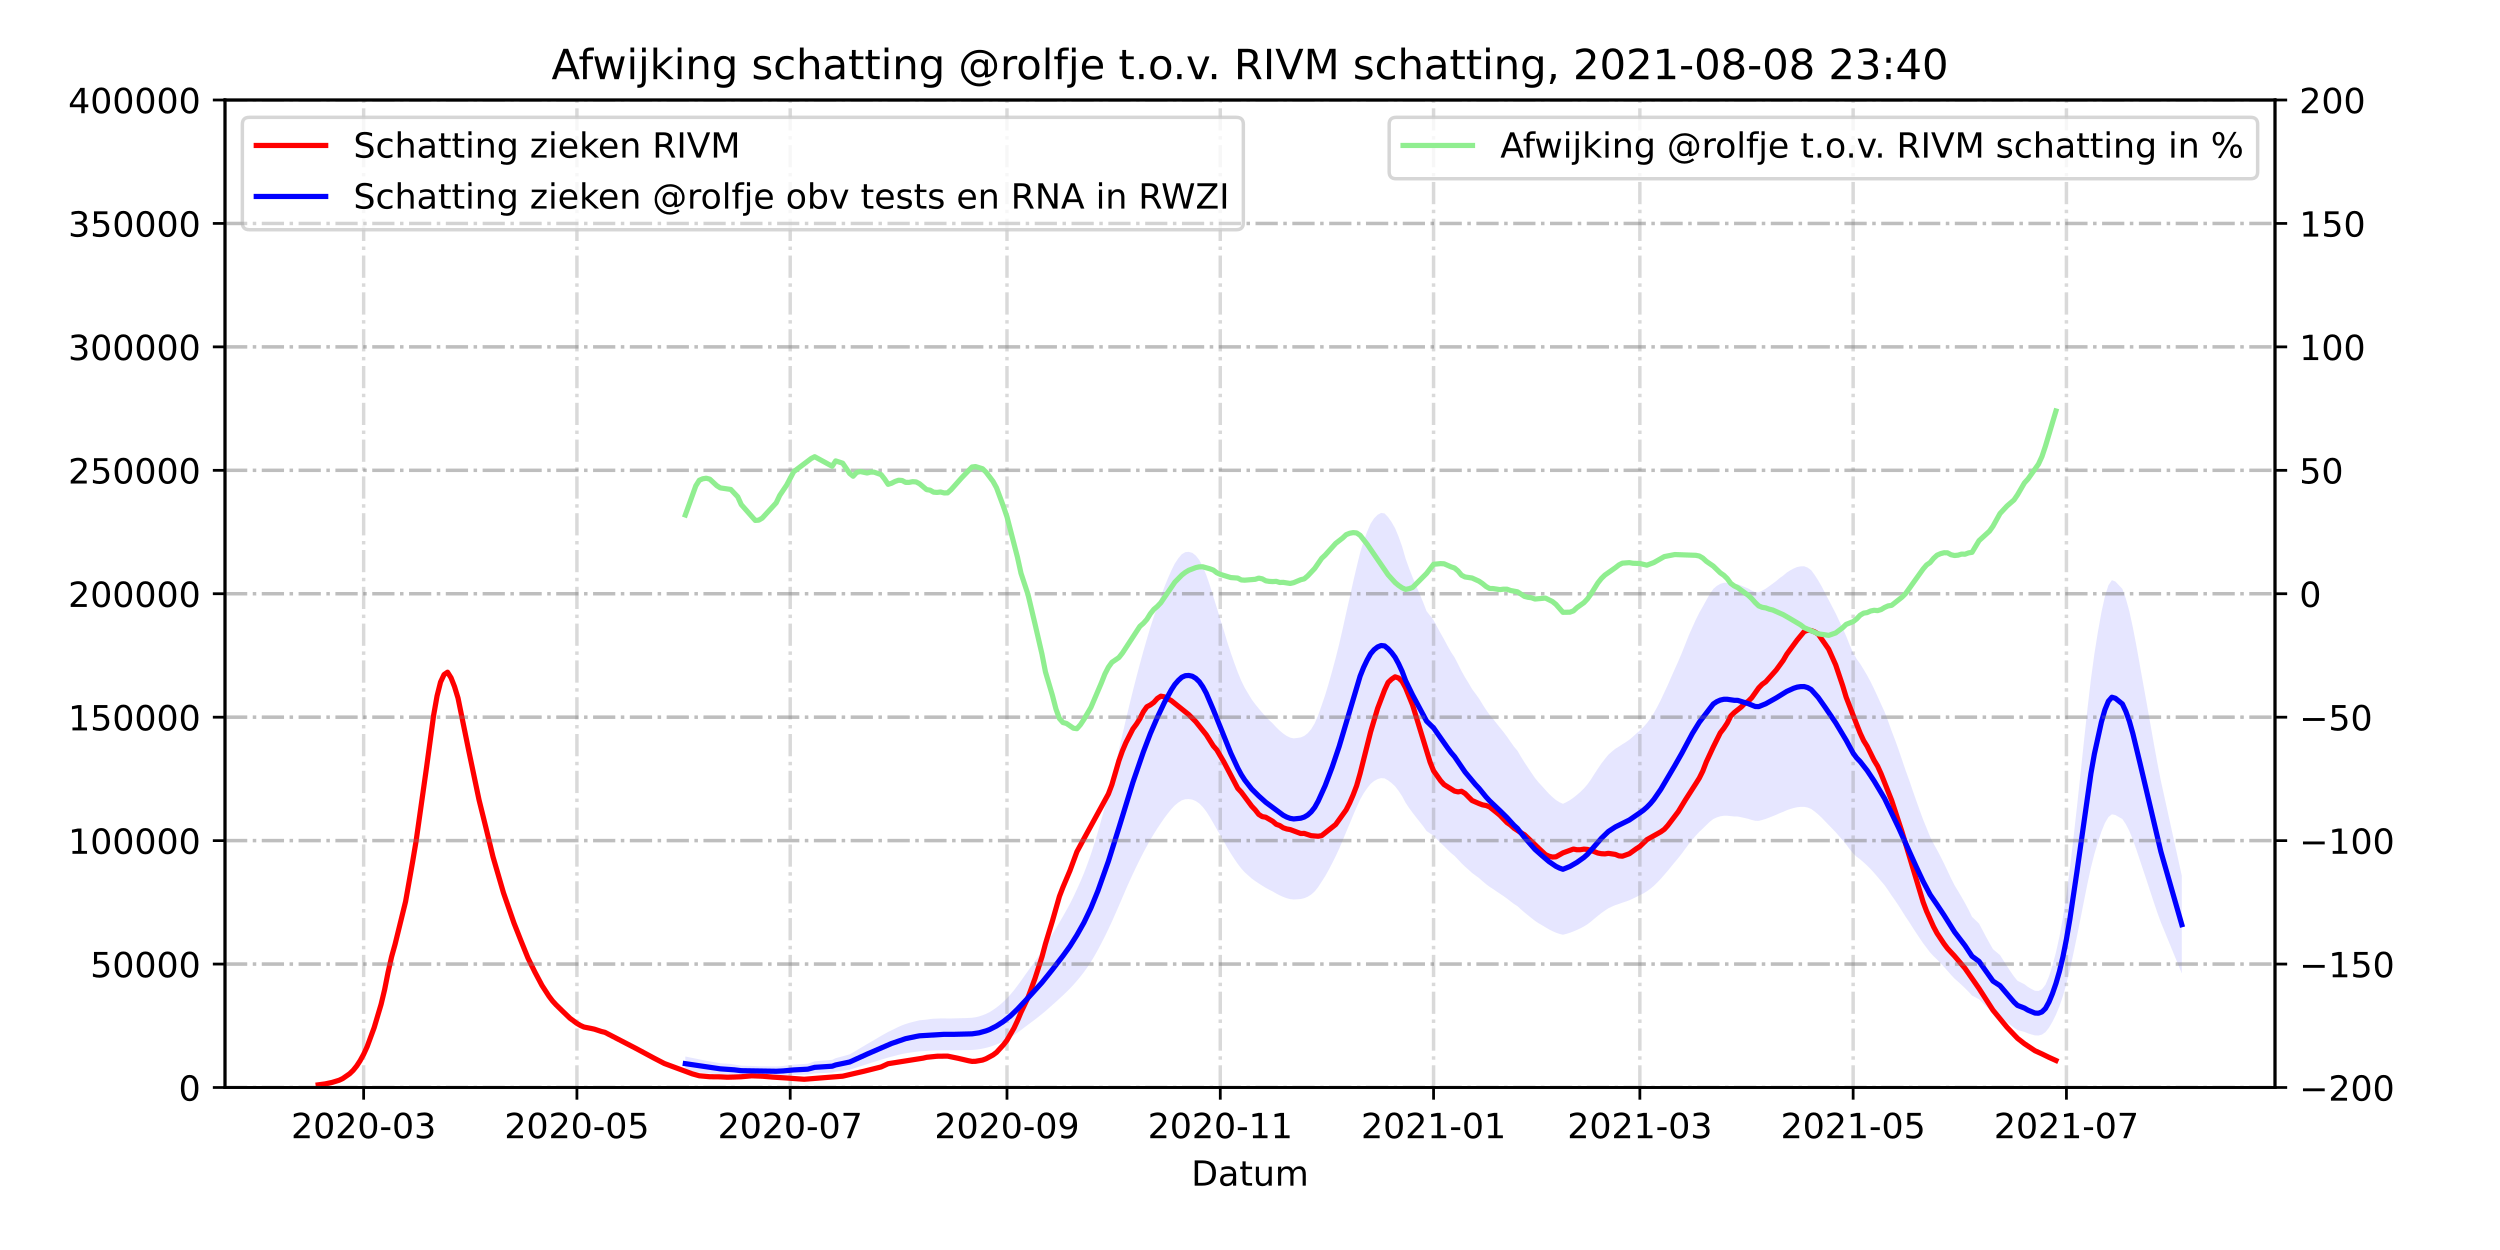 <?xml version="1.0" encoding="utf-8" standalone="no"?>
<!DOCTYPE svg PUBLIC "-//W3C//DTD SVG 1.1//EN"
  "http://www.w3.org/Graphics/SVG/1.1/DTD/svg11.dtd">
<!-- Created with matplotlib (https://matplotlib.org/) -->
<svg height="360pt" version="1.1" viewBox="0 0 720 360" width="720pt" xmlns="http://www.w3.org/2000/svg" xmlns:xlink="http://www.w3.org/1999/xlink">
 <defs>
  <style type="text/css">*{stroke-linecap:butt;stroke-linejoin:round;}</style>
 </defs>
 <g id="figure_1">
  <g id="patch_1">
   <path d="M 0 360 
L 720 360 
L 720 0 
L 0 0 
z
" style="fill:#ffffff;"/>
  </g>
  <g id="axes_1">
   <g id="patch_2">
    <path d="M 64.8 313.2 
L 655.2 313.2 
L 655.2 28.8 
L 64.8 28.8 
z
" style="fill:#ffffff;"/>
   </g>
   <g id="PolyCollection_1">
    <path clip-path="url(#pff90c83b5b)" d="M 197.371 308.392 
L 197.371 308.392 
L 198.378 308.502 
L 199.385 308.613 
L 200.392 308.723 
L 201.399 308.834 
L 202.406 308.944 
L 203.413 309.055 
L 204.42 309.149 
L 205.427 309.24 
L 206.434 309.338 
L 207.441 309.438 
L 210.462 309.542 
L 211.469 309.637 
L 212.476 309.728 
L 213.483 309.81 
L 217.51 309.876 
L 218.517 309.908 
L 219.524 309.918 
L 223.552 309.928 
L 224.559 309.912 
L 225.566 309.858 
L 226.573 309.781 
L 228.587 309.659 
L 232.615 309.507 
L 233.622 309.334 
L 234.629 309.14 
L 239.664 308.909 
L 240.671 308.654 
L 242.685 308.362 
L 244.699 308.061 
L 245.706 307.758 
L 246.713 307.431 
L 247.72 307.105 
L 248.727 306.788 
L 249.734 306.46 
L 250.741 306.145 
L 251.748 305.835 
L 252.755 305.51 
L 253.762 305.189 
L 254.769 304.886 
L 255.776 304.587 
L 256.783 304.32 
L 257.79 304.057 
L 258.797 303.792 
L 259.804 303.555 
L 260.811 303.352 
L 261.818 303.186 
L 262.825 303.043 
L 263.832 302.909 
L 264.839 302.779 
L 266.853 302.673 
L 267.86 302.586 
L 268.867 302.532 
L 269.874 302.512 
L 270.881 302.486 
L 271.888 302.48 
L 272.895 302.5 
L 273.902 302.494 
L 274.909 302.478 
L 275.916 302.463 
L 276.923 302.449 
L 277.93 302.437 
L 278.937 302.413 
L 279.944 302.384 
L 280.951 302.305 
L 281.958 302.18 
L 282.965 301.998 
L 283.972 301.784 
L 284.979 301.52 
L 285.986 301.172 
L 286.993 300.798 
L 288 300.37 
L 289.007 299.883 
L 290.014 299.358 
L 291.021 298.761 
L 292.028 298.118 
L 293.035 297.399 
L 294.042 296.667 
L 295.049 295.887 
L 296.056 295.128 
L 297.063 294.383 
L 298.07 293.623 
L 299.077 292.847 
L 300.084 292.04 
L 301.091 291.198 
L 302.098 290.321 
L 303.105 289.412 
L 304.112 288.524 
L 305.119 287.601 
L 306.126 286.667 
L 307.133 285.7 
L 308.14 284.712 
L 309.147 283.631 
L 310.154 282.467 
L 311.161 281.256 
L 312.168 279.967 
L 313.175 278.546 
L 314.182 277.021 
L 315.189 275.349 
L 316.196 273.557 
L 317.203 271.639 
L 318.21 269.67 
L 319.217 267.596 
L 320.224 265.424 
L 321.231 263.161 
L 322.238 260.86 
L 323.245 258.505 
L 324.252 256.157 
L 325.259 253.887 
L 326.266 251.696 
L 327.273 249.572 
L 328.28 247.528 
L 329.287 245.549 
L 330.294 243.668 
L 331.301 241.846 
L 332.308 240.174 
L 333.315 238.586 
L 334.322 237.072 
L 335.329 235.608 
L 336.336 234.271 
L 337.343 233.024 
L 338.35 231.943 
L 339.357 231.132 
L 340.364 230.494 
L 341.371 230.179 
L 342.378 230.134 
L 343.385 230.289 
L 344.392 230.713 
L 345.399 231.396 
L 346.406 232.423 
L 347.413 233.724 
L 348.42 235.3 
L 349.427 237.026 
L 350.434 238.808 
L 351.441 240.567 
L 352.448 242.296 
L 353.455 244.113 
L 354.462 245.782 
L 355.469 247.335 
L 356.476 248.813 
L 357.483 250.121 
L 358.49 251.223 
L 359.497 252.135 
L 360.503 253.028 
L 361.51 253.763 
L 362.517 254.424 
L 363.524 255.077 
L 364.531 255.695 
L 365.538 256.233 
L 366.545 256.745 
L 367.552 257.337 
L 368.559 257.861 
L 369.566 258.31 
L 370.573 258.682 
L 371.58 258.943 
L 372.587 259.058 
L 373.594 258.995 
L 374.601 258.913 
L 375.608 258.685 
L 376.615 258.269 
L 377.622 257.631 
L 378.629 256.732 
L 379.636 255.465 
L 380.643 253.921 
L 381.65 252.343 
L 382.657 250.542 
L 383.664 248.615 
L 384.671 246.6 
L 385.678 244.448 
L 386.685 242.084 
L 387.692 239.625 
L 388.699 237.236 
L 389.706 234.791 
L 390.713 232.475 
L 391.72 230.251 
L 392.727 228.492 
L 393.734 227.021 
L 394.741 225.751 
L 395.748 224.931 
L 396.755 224.383 
L 397.762 224.097 
L 398.769 224.177 
L 399.776 224.751 
L 400.783 225.523 
L 401.79 226.474 
L 402.797 227.776 
L 403.804 229.297 
L 404.811 231.178 
L 405.818 232.693 
L 406.825 234.068 
L 407.832 235.38 
L 408.839 236.642 
L 409.846 237.924 
L 410.853 239.339 
L 412.867 240.708 
L 413.874 241.745 
L 414.881 242.743 
L 415.888 243.697 
L 416.895 244.721 
L 417.902 245.678 
L 418.909 246.494 
L 419.916 247.546 
L 420.923 248.624 
L 421.93 249.596 
L 422.937 250.472 
L 423.944 251.399 
L 424.951 252.138 
L 425.958 252.884 
L 426.965 253.771 
L 427.972 254.62 
L 428.979 255.388 
L 429.986 256.031 
L 430.993 256.726 
L 432 257.4 
L 433.007 258.07 
L 434.014 258.79 
L 435.021 259.577 
L 436.028 260.339 
L 437.035 260.984 
L 438.042 261.915 
L 439.049 262.78 
L 440.056 263.601 
L 441.063 264.412 
L 442.07 265.196 
L 443.077 265.87 
L 444.084 266.451 
L 445.091 267.056 
L 446.098 267.655 
L 447.105 268.163 
L 448.112 268.615 
L 449.119 268.958 
L 450.126 269.207 
L 451.133 268.949 
L 452.14 268.637 
L 453.147 268.252 
L 454.154 267.822 
L 455.161 267.353 
L 456.168 266.822 
L 457.175 266.196 
L 458.182 265.444 
L 459.189 264.581 
L 460.196 263.752 
L 461.203 262.954 
L 462.21 262.248 
L 463.217 261.584 
L 464.224 261.105 
L 465.231 260.664 
L 466.238 260.332 
L 467.245 259.975 
L 468.252 259.641 
L 469.259 259.27 
L 470.266 258.807 
L 471.273 258.314 
L 472.28 257.816 
L 473.287 257.311 
L 474.294 256.694 
L 475.301 255.97 
L 476.308 255.125 
L 477.315 254.148 
L 478.322 253.084 
L 479.329 251.923 
L 480.336 250.766 
L 481.343 249.517 
L 482.35 248.296 
L 483.357 247.096 
L 484.364 245.816 
L 485.371 244.454 
L 486.378 243.075 
L 487.385 241.853 
L 488.392 240.656 
L 489.399 239.569 
L 490.406 238.623 
L 491.413 237.636 
L 492.42 236.671 
L 493.427 235.883 
L 494.434 235.414 
L 495.441 235.095 
L 496.448 234.938 
L 497.455 234.934 
L 498.462 235.035 
L 499.469 235.142 
L 500.476 235.156 
L 501.483 235.367 
L 502.49 235.598 
L 503.497 235.82 
L 504.503 236.144 
L 505.51 236.39 
L 506.517 236.411 
L 507.524 236.148 
L 508.531 235.843 
L 509.538 235.46 
L 510.545 235.061 
L 511.552 234.657 
L 512.559 234.194 
L 513.566 233.812 
L 514.573 233.35 
L 515.58 233 
L 516.587 232.71 
L 517.594 232.483 
L 518.601 232.38 
L 519.608 232.372 
L 520.615 232.577 
L 521.622 232.98 
L 522.629 233.722 
L 523.636 234.557 
L 524.643 235.492 
L 525.65 236.555 
L 526.657 237.588 
L 527.664 238.63 
L 528.671 239.672 
L 529.678 240.83 
L 530.685 241.977 
L 531.692 243.191 
L 532.699 244.564 
L 533.706 245.79 
L 534.713 246.752 
L 535.72 247.481 
L 536.727 248.368 
L 537.734 249.286 
L 538.741 250.297 
L 539.748 251.405 
L 540.755 252.565 
L 541.762 253.776 
L 542.769 254.951 
L 543.776 256.386 
L 544.783 257.902 
L 545.79 259.32 
L 546.797 260.823 
L 547.804 262.412 
L 548.811 264.016 
L 549.818 265.499 
L 550.825 267.097 
L 551.832 268.637 
L 552.839 270.161 
L 553.846 271.634 
L 554.853 272.966 
L 555.86 274.307 
L 556.867 275.38 
L 557.874 276.356 
L 558.881 277.384 
L 559.888 278.472 
L 560.895 279.615 
L 561.902 280.767 
L 562.909 281.843 
L 563.916 282.734 
L 564.923 283.654 
L 565.93 284.604 
L 566.937 285.624 
L 567.944 286.734 
L 569.958 287.776 
L 570.965 288.797 
L 571.972 289.828 
L 572.979 290.81 
L 573.986 291.753 
L 576 292.666 
L 577.007 293.517 
L 578.014 294.36 
L 579.021 295.207 
L 580.028 295.98 
L 581.035 296.648 
L 583.049 297.189 
L 584.056 297.606 
L 585.063 297.926 
L 586.07 298.193 
L 587.077 298.227 
L 588.084 297.963 
L 589.091 297.263 
L 590.098 295.985 
L 591.105 294.272 
L 592.112 292.238 
L 593.119 289.805 
L 594.126 286.845 
L 595.133 283.311 
L 596.14 279.201 
L 597.147 274.562 
L 598.154 269.725 
L 599.161 264.691 
L 600.168 259.556 
L 601.175 254.542 
L 602.182 249.899 
L 603.189 245.931 
L 604.196 242.541 
L 605.203 239.526 
L 606.21 237.053 
L 607.217 235.33 
L 608.224 234.522 
L 609.231 234.732 
L 611.245 235.878 
L 612.252 237.399 
L 613.259 239.359 
L 614.266 241.866 
L 615.273 244.679 
L 616.28 247.707 
L 617.287 250.726 
L 618.294 253.738 
L 619.301 256.822 
L 620.308 259.888 
L 621.315 262.853 
L 622.322 265.621 
L 623.329 268.08 
L 624.336 270.539 
L 625.343 272.999 
L 626.35 275.458 
L 627.357 277.917 
L 628.364 280.377 
L 628.364 280.377 
L 628.364 252.242 
L 627.357 247.675 
L 626.35 243.108 
L 625.343 238.54 
L 624.336 233.973 
L 623.329 229.406 
L 622.322 224.839 
L 621.315 219.699 
L 620.308 214.193 
L 619.301 208.498 
L 618.294 202.771 
L 617.287 197.178 
L 616.28 191.57 
L 615.273 185.946 
L 614.266 180.722 
L 613.259 176.067 
L 612.252 172.427 
L 611.245 169.603 
L 609.231 167.474 
L 608.224 167.083 
L 607.217 168.584 
L 606.21 171.785 
L 605.203 176.377 
L 604.196 181.975 
L 603.189 188.272 
L 602.182 195.642 
L 601.175 204.264 
L 600.168 213.575 
L 599.161 223.112 
L 598.154 232.461 
L 597.147 241.444 
L 596.14 250.058 
L 595.133 257.692 
L 594.126 264.256 
L 593.119 269.752 
L 592.112 274.271 
L 591.105 278.048 
L 590.098 281.229 
L 589.091 283.603 
L 588.084 284.902 
L 587.077 285.393 
L 586.07 285.33 
L 585.063 284.834 
L 584.056 284.24 
L 583.049 283.465 
L 581.035 282.46 
L 580.028 281.219 
L 579.021 279.785 
L 578.014 278.211 
L 577.007 276.646 
L 576 275.065 
L 573.986 273.369 
L 572.979 271.619 
L 571.972 269.795 
L 570.965 267.881 
L 569.958 265.984 
L 567.944 264.05 
L 566.937 261.987 
L 565.93 260.093 
L 564.923 258.328 
L 563.916 256.621 
L 562.909 254.966 
L 561.902 252.967 
L 560.895 250.827 
L 559.888 248.705 
L 558.881 246.684 
L 557.874 244.775 
L 556.867 242.964 
L 555.86 240.971 
L 554.853 238.48 
L 553.846 236.006 
L 552.839 233.271 
L 551.832 230.44 
L 550.825 227.58 
L 549.818 224.612 
L 548.811 221.857 
L 547.804 218.88 
L 546.797 215.928 
L 545.79 213.137 
L 544.783 210.504 
L 543.776 207.688 
L 542.769 205.023 
L 541.762 202.842 
L 540.755 200.593 
L 539.748 198.437 
L 538.741 196.38 
L 537.734 194.502 
L 536.727 192.798 
L 535.72 191.151 
L 534.713 189.797 
L 533.706 188.009 
L 532.699 185.734 
L 531.692 183.183 
L 530.685 180.929 
L 529.678 178.798 
L 528.671 176.647 
L 527.664 174.713 
L 526.657 172.778 
L 525.65 170.859 
L 524.643 168.885 
L 523.636 167.149 
L 522.629 165.598 
L 521.622 164.219 
L 520.615 163.471 
L 519.608 163.091 
L 518.601 163.105 
L 517.594 163.297 
L 516.587 163.719 
L 515.58 164.257 
L 514.573 164.907 
L 513.566 165.765 
L 512.559 166.474 
L 511.552 167.335 
L 510.545 168.086 
L 509.538 168.825 
L 508.531 169.537 
L 507.524 170.104 
L 506.517 170.592 
L 505.51 170.554 
L 504.503 170.097 
L 503.497 169.494 
L 502.49 169.082 
L 501.483 168.653 
L 500.476 168.262 
L 499.469 168.235 
L 498.462 168.036 
L 497.455 167.849 
L 496.448 167.856 
L 495.441 168.149 
L 494.434 168.74 
L 493.427 169.612 
L 492.42 171.076 
L 491.413 172.867 
L 490.406 174.7 
L 489.399 176.457 
L 488.392 178.475 
L 487.385 180.699 
L 486.378 182.967 
L 485.371 185.529 
L 484.364 188.059 
L 483.357 190.435 
L 482.35 192.665 
L 481.343 194.931 
L 480.336 197.251 
L 479.329 199.401 
L 478.322 201.556 
L 477.315 203.533 
L 476.308 205.346 
L 475.301 206.915 
L 474.294 208.261 
L 473.287 209.405 
L 472.28 210.345 
L 471.273 211.269 
L 470.266 212.184 
L 469.259 213.044 
L 468.252 213.733 
L 467.245 214.354 
L 466.238 215.016 
L 465.231 215.633 
L 464.224 216.452 
L 463.217 217.342 
L 462.21 218.576 
L 461.203 219.886 
L 460.196 221.368 
L 459.189 222.907 
L 458.182 224.51 
L 457.175 225.907 
L 456.168 227.069 
L 455.161 228.055 
L 454.154 228.927 
L 453.147 229.726 
L 452.14 230.439 
L 451.133 231.019 
L 450.126 231.498 
L 449.119 231.037 
L 448.112 230.399 
L 447.105 229.56 
L 446.098 228.616 
L 445.091 227.505 
L 444.084 226.381 
L 443.077 225.302 
L 442.07 224.049 
L 441.063 222.594 
L 440.056 221.087 
L 439.049 219.563 
L 438.042 217.956 
L 437.035 216.228 
L 436.028 215.029 
L 435.021 213.615 
L 434.014 212.154 
L 433.007 210.816 
L 432 209.571 
L 430.993 208.32 
L 429.986 207.029 
L 428.979 205.834 
L 427.972 204.409 
L 426.965 202.832 
L 425.958 201.185 
L 424.951 199.798 
L 423.944 198.427 
L 422.937 196.706 
L 421.93 195.079 
L 420.923 193.274 
L 419.916 191.271 
L 418.909 189.317 
L 417.902 187.802 
L 416.895 186.025 
L 415.888 184.124 
L 414.881 182.35 
L 413.874 180.497 
L 412.867 178.571 
L 410.853 176.03 
L 409.846 173.402 
L 408.839 171.021 
L 407.832 168.677 
L 406.825 166.241 
L 405.818 163.687 
L 404.811 160.874 
L 403.804 157.38 
L 402.797 154.556 
L 401.79 152.138 
L 400.783 150.371 
L 399.776 148.938 
L 398.769 147.872 
L 397.762 147.723 
L 396.755 148.255 
L 395.748 149.271 
L 394.741 150.795 
L 393.734 153.153 
L 392.727 155.885 
L 391.72 159.151 
L 390.713 163.281 
L 389.706 167.583 
L 388.699 172.124 
L 387.692 176.561 
L 386.685 181.128 
L 385.678 185.517 
L 384.671 189.515 
L 383.664 193.256 
L 382.657 196.835 
L 381.65 200.179 
L 380.643 203.11 
L 379.636 205.977 
L 378.629 208.331 
L 377.622 210.001 
L 376.615 211.185 
L 375.608 211.958 
L 374.601 212.382 
L 373.594 212.534 
L 372.587 212.651 
L 371.58 212.436 
L 370.573 211.952 
L 369.566 211.261 
L 368.559 210.427 
L 367.552 209.455 
L 366.545 208.356 
L 365.538 207.404 
L 364.531 206.405 
L 363.524 205.258 
L 362.517 204.045 
L 361.51 202.818 
L 360.503 201.451 
L 359.497 199.793 
L 358.49 198.1 
L 357.483 196.052 
L 356.476 193.623 
L 355.469 190.879 
L 354.462 187.995 
L 353.455 184.895 
L 352.448 181.521 
L 351.441 178.311 
L 350.434 175.043 
L 349.427 171.734 
L 348.42 168.529 
L 347.413 165.601 
L 346.406 163.185 
L 345.399 161.279 
L 344.392 160.009 
L 343.385 159.223 
L 342.378 158.935 
L 341.371 159.019 
L 340.364 159.603 
L 339.357 160.787 
L 338.35 162.295 
L 337.343 164.302 
L 336.336 166.617 
L 335.329 169.101 
L 334.322 171.819 
L 333.315 174.632 
L 332.308 177.58 
L 331.301 180.686 
L 330.294 184.068 
L 329.287 187.562 
L 328.28 191.237 
L 327.273 195.033 
L 326.266 198.978 
L 325.259 203.047 
L 324.252 207.263 
L 323.245 211.623 
L 322.238 215.998 
L 321.231 220.27 
L 320.224 224.472 
L 319.217 228.507 
L 318.21 232.359 
L 317.203 236.016 
L 316.196 239.578 
L 315.189 242.905 
L 314.182 246.011 
L 313.175 248.842 
L 312.168 251.482 
L 311.161 253.876 
L 310.154 256.124 
L 309.147 258.287 
L 308.14 260.294 
L 307.133 262.128 
L 306.126 263.925 
L 305.119 265.66 
L 304.112 267.374 
L 303.105 269.022 
L 302.098 270.71 
L 301.091 272.339 
L 300.084 273.903 
L 299.077 275.402 
L 298.07 276.842 
L 297.063 278.254 
L 296.056 279.638 
L 295.049 281.048 
L 294.042 282.495 
L 293.035 283.855 
L 292.028 285.191 
L 291.021 286.385 
L 290.014 287.494 
L 289.007 288.468 
L 288 289.373 
L 286.993 290.168 
L 285.986 290.861 
L 284.979 291.508 
L 283.972 291.998 
L 282.965 292.396 
L 281.958 292.735 
L 280.951 292.966 
L 279.944 293.113 
L 278.937 293.168 
L 277.93 293.212 
L 276.923 293.234 
L 275.916 293.26 
L 274.909 293.288 
L 273.902 293.317 
L 272.895 293.328 
L 271.888 293.291 
L 270.881 293.302 
L 269.874 293.35 
L 268.867 293.387 
L 267.86 293.488 
L 266.853 293.65 
L 264.839 293.847 
L 263.832 294.088 
L 262.825 294.337 
L 261.818 294.602 
L 260.811 294.912 
L 259.804 295.289 
L 258.797 295.728 
L 257.79 296.221 
L 256.783 296.708 
L 255.776 297.205 
L 254.769 297.76 
L 253.762 298.322 
L 252.755 298.918 
L 251.748 299.522 
L 250.741 300.098 
L 249.734 300.683 
L 248.727 301.292 
L 247.72 301.881 
L 246.713 302.485 
L 245.706 303.093 
L 244.699 303.657 
L 242.685 304.215 
L 240.671 304.757 
L 239.664 305.23 
L 234.629 305.661 
L 233.622 306.02 
L 232.615 306.342 
L 228.587 306.624 
L 226.573 306.851 
L 225.566 306.993 
L 224.559 307.095 
L 223.552 307.123 
L 219.524 307.104 
L 218.517 307.086 
L 217.51 307.027 
L 213.483 306.904 
L 212.476 306.753 
L 211.469 306.584 
L 210.462 306.406 
L 207.441 306.214 
L 206.434 306.027 
L 205.427 305.846 
L 204.42 305.677 
L 203.413 305.502 
L 202.406 305.297 
L 201.399 305.092 
L 200.392 304.886 
L 199.385 304.681 
L 198.378 304.476 
L 197.371 304.271 
z
" style="fill:#0000ff;fill-opacity:0.1;"/>
   </g>
   <g id="matplotlib.axis_1">
    <g id="xtick_1">
     <g id="line2d_1">
      <path clip-path="url(#pff90c83b5b)" d="M 104.727 313.2 
L 104.727 28.8 
" style="fill:none;stroke:#808080;stroke-dasharray:6.4,1.6,1,1.6;stroke-dashoffset:0;stroke-opacity:0.3;"/>
     </g>
     <g id="line2d_2">
      <defs>
       <path d="M 0 0 
L 0 3.5 
" id="m72dc3a192e" style="stroke:#000000;stroke-width:0.8;"/>
      </defs>
      <g>
       <use style="stroke:#000000;stroke-width:0.8;" x="104.727" xlink:href="#m72dc3a192e" y="313.2"/>
      </g>
     </g>
     <g id="text_1">
      <!-- 2020-03 -->
      <g transform="translate(83.836 327.798)scale(0.1 -0.1)">
       <defs>
        <path d="M 19.188 8.297 
L 53.609 8.297 
L 53.609 0 
L 7.328 0 
L 7.328 8.297 
Q 12.938 14.109 22.625 23.891 
Q 32.328 33.688 34.812 36.531 
Q 39.547 41.844 41.422 45.531 
Q 43.312 49.219 43.312 52.781 
Q 43.312 58.594 39.234 62.25 
Q 35.156 65.922 28.609 65.922 
Q 23.969 65.922 18.812 64.312 
Q 13.672 62.703 7.812 59.422 
L 7.812 69.391 
Q 13.766 71.781 18.938 73 
Q 24.125 74.219 28.422 74.219 
Q 39.75 74.219 46.484 68.547 
Q 53.219 62.891 53.219 53.422 
Q 53.219 48.922 51.531 44.891 
Q 49.859 40.875 45.406 35.406 
Q 44.188 33.984 37.641 27.219 
Q 31.109 20.453 19.188 8.297 
z
" id="DejaVuSans-50"/>
        <path d="M 31.781 66.406 
Q 24.172 66.406 20.328 58.906 
Q 16.5 51.422 16.5 36.375 
Q 16.5 21.391 20.328 13.891 
Q 24.172 6.391 31.781 6.391 
Q 39.453 6.391 43.281 13.891 
Q 47.125 21.391 47.125 36.375 
Q 47.125 51.422 43.281 58.906 
Q 39.453 66.406 31.781 66.406 
z
M 31.781 74.219 
Q 44.047 74.219 50.516 64.516 
Q 56.984 54.828 56.984 36.375 
Q 56.984 17.969 50.516 8.266 
Q 44.047 -1.422 31.781 -1.422 
Q 19.531 -1.422 13.062 8.266 
Q 6.594 17.969 6.594 36.375 
Q 6.594 54.828 13.062 64.516 
Q 19.531 74.219 31.781 74.219 
z
" id="DejaVuSans-48"/>
        <path d="M 4.891 31.391 
L 31.203 31.391 
L 31.203 23.391 
L 4.891 23.391 
z
" id="DejaVuSans-45"/>
        <path d="M 40.578 39.312 
Q 47.656 37.797 51.625 33 
Q 55.609 28.219 55.609 21.188 
Q 55.609 10.406 48.188 4.484 
Q 40.766 -1.422 27.094 -1.422 
Q 22.516 -1.422 17.656 -0.516 
Q 12.797 0.391 7.625 2.203 
L 7.625 11.719 
Q 11.719 9.328 16.594 8.109 
Q 21.484 6.891 26.812 6.891 
Q 36.078 6.891 40.938 10.547 
Q 45.797 14.203 45.797 21.188 
Q 45.797 27.641 41.281 31.266 
Q 36.766 34.906 28.719 34.906 
L 20.219 34.906 
L 20.219 43.016 
L 29.109 43.016 
Q 36.375 43.016 40.234 45.922 
Q 44.094 48.828 44.094 54.297 
Q 44.094 59.906 40.109 62.906 
Q 36.141 65.922 28.719 65.922 
Q 24.656 65.922 20.016 65.031 
Q 15.375 64.156 9.812 62.312 
L 9.812 71.094 
Q 15.438 72.656 20.344 73.438 
Q 25.25 74.219 29.594 74.219 
Q 40.828 74.219 47.359 69.109 
Q 53.906 64.016 53.906 55.328 
Q 53.906 49.266 50.438 45.094 
Q 46.969 40.922 40.578 39.312 
z
" id="DejaVuSans-51"/>
       </defs>
       <use xlink:href="#DejaVuSans-50"/>
       <use x="63.623" xlink:href="#DejaVuSans-48"/>
       <use x="127.246" xlink:href="#DejaVuSans-50"/>
       <use x="190.869" xlink:href="#DejaVuSans-48"/>
       <use x="254.492" xlink:href="#DejaVuSans-45"/>
       <use x="290.576" xlink:href="#DejaVuSans-48"/>
       <use x="354.199" xlink:href="#DejaVuSans-51"/>
      </g>
     </g>
    </g>
    <g id="xtick_2">
     <g id="line2d_3">
      <path clip-path="url(#pff90c83b5b)" d="M 166.154 313.2 
L 166.154 28.8 
" style="fill:none;stroke:#808080;stroke-dasharray:6.4,1.6,1,1.6;stroke-dashoffset:0;stroke-opacity:0.3;"/>
     </g>
     <g id="line2d_4">
      <g>
       <use style="stroke:#000000;stroke-width:0.8;" x="166.154" xlink:href="#m72dc3a192e" y="313.2"/>
      </g>
     </g>
     <g id="text_2">
      <!-- 2020-05 -->
      <g transform="translate(145.262 327.798)scale(0.1 -0.1)">
       <defs>
        <path d="M 10.797 72.906 
L 49.516 72.906 
L 49.516 64.594 
L 19.828 64.594 
L 19.828 46.734 
Q 21.969 47.469 24.109 47.828 
Q 26.266 48.188 28.422 48.188 
Q 40.625 48.188 47.75 41.5 
Q 54.891 34.812 54.891 23.391 
Q 54.891 11.625 47.562 5.094 
Q 40.234 -1.422 26.906 -1.422 
Q 22.312 -1.422 17.547 -0.641 
Q 12.797 0.141 7.719 1.703 
L 7.719 11.625 
Q 12.109 9.234 16.797 8.062 
Q 21.484 6.891 26.703 6.891 
Q 35.156 6.891 40.078 11.328 
Q 45.016 15.766 45.016 23.391 
Q 45.016 31 40.078 35.438 
Q 35.156 39.891 26.703 39.891 
Q 22.75 39.891 18.812 39.016 
Q 14.891 38.141 10.797 36.281 
z
" id="DejaVuSans-53"/>
       </defs>
       <use xlink:href="#DejaVuSans-50"/>
       <use x="63.623" xlink:href="#DejaVuSans-48"/>
       <use x="127.246" xlink:href="#DejaVuSans-50"/>
       <use x="190.869" xlink:href="#DejaVuSans-48"/>
       <use x="254.492" xlink:href="#DejaVuSans-45"/>
       <use x="290.576" xlink:href="#DejaVuSans-48"/>
       <use x="354.199" xlink:href="#DejaVuSans-53"/>
      </g>
     </g>
    </g>
    <g id="xtick_3">
     <g id="line2d_5">
      <path clip-path="url(#pff90c83b5b)" d="M 227.58 313.2 
L 227.58 28.8 
" style="fill:none;stroke:#808080;stroke-dasharray:6.4,1.6,1,1.6;stroke-dashoffset:0;stroke-opacity:0.3;"/>
     </g>
     <g id="line2d_6">
      <g>
       <use style="stroke:#000000;stroke-width:0.8;" x="227.58" xlink:href="#m72dc3a192e" y="313.2"/>
      </g>
     </g>
     <g id="text_3">
      <!-- 2020-07 -->
      <g transform="translate(206.689 327.798)scale(0.1 -0.1)">
       <defs>
        <path d="M 8.203 72.906 
L 55.078 72.906 
L 55.078 68.703 
L 28.609 0 
L 18.312 0 
L 43.219 64.594 
L 8.203 64.594 
z
" id="DejaVuSans-55"/>
       </defs>
       <use xlink:href="#DejaVuSans-50"/>
       <use x="63.623" xlink:href="#DejaVuSans-48"/>
       <use x="127.246" xlink:href="#DejaVuSans-50"/>
       <use x="190.869" xlink:href="#DejaVuSans-48"/>
       <use x="254.492" xlink:href="#DejaVuSans-45"/>
       <use x="290.576" xlink:href="#DejaVuSans-48"/>
       <use x="354.199" xlink:href="#DejaVuSans-55"/>
      </g>
     </g>
    </g>
    <g id="xtick_4">
     <g id="line2d_7">
      <path clip-path="url(#pff90c83b5b)" d="M 290.014 313.2 
L 290.014 28.8 
" style="fill:none;stroke:#808080;stroke-dasharray:6.4,1.6,1,1.6;stroke-dashoffset:0;stroke-opacity:0.3;"/>
     </g>
     <g id="line2d_8">
      <g>
       <use style="stroke:#000000;stroke-width:0.8;" x="290.014" xlink:href="#m72dc3a192e" y="313.2"/>
      </g>
     </g>
     <g id="text_4">
      <!-- 2020-09 -->
      <g transform="translate(269.123 327.798)scale(0.1 -0.1)">
       <defs>
        <path d="M 10.984 1.516 
L 10.984 10.5 
Q 14.703 8.734 18.5 7.812 
Q 22.312 6.891 25.984 6.891 
Q 35.75 6.891 40.891 13.453 
Q 46.047 20.016 46.781 33.406 
Q 43.953 29.203 39.594 26.953 
Q 35.25 24.703 29.984 24.703 
Q 19.047 24.703 12.672 31.312 
Q 6.297 37.938 6.297 49.422 
Q 6.297 60.641 12.938 67.422 
Q 19.578 74.219 30.609 74.219 
Q 43.266 74.219 49.922 64.516 
Q 56.594 54.828 56.594 36.375 
Q 56.594 19.141 48.406 8.859 
Q 40.234 -1.422 26.422 -1.422 
Q 22.703 -1.422 18.891 -0.688 
Q 15.094 0.047 10.984 1.516 
z
M 30.609 32.422 
Q 37.25 32.422 41.125 36.953 
Q 45.016 41.5 45.016 49.422 
Q 45.016 57.281 41.125 61.844 
Q 37.25 66.406 30.609 66.406 
Q 23.969 66.406 20.094 61.844 
Q 16.219 57.281 16.219 49.422 
Q 16.219 41.5 20.094 36.953 
Q 23.969 32.422 30.609 32.422 
z
" id="DejaVuSans-57"/>
       </defs>
       <use xlink:href="#DejaVuSans-50"/>
       <use x="63.623" xlink:href="#DejaVuSans-48"/>
       <use x="127.246" xlink:href="#DejaVuSans-50"/>
       <use x="190.869" xlink:href="#DejaVuSans-48"/>
       <use x="254.492" xlink:href="#DejaVuSans-45"/>
       <use x="290.576" xlink:href="#DejaVuSans-48"/>
       <use x="354.199" xlink:href="#DejaVuSans-57"/>
      </g>
     </g>
    </g>
    <g id="xtick_5">
     <g id="line2d_9">
      <path clip-path="url(#pff90c83b5b)" d="M 351.441 313.2 
L 351.441 28.8 
" style="fill:none;stroke:#808080;stroke-dasharray:6.4,1.6,1,1.6;stroke-dashoffset:0;stroke-opacity:0.3;"/>
     </g>
     <g id="line2d_10">
      <g>
       <use style="stroke:#000000;stroke-width:0.8;" x="351.441" xlink:href="#m72dc3a192e" y="313.2"/>
      </g>
     </g>
     <g id="text_5">
      <!-- 2020-11 -->
      <g transform="translate(330.549 327.798)scale(0.1 -0.1)">
       <defs>
        <path d="M 12.406 8.297 
L 28.516 8.297 
L 28.516 63.922 
L 10.984 60.406 
L 10.984 69.391 
L 28.422 72.906 
L 38.281 72.906 
L 38.281 8.297 
L 54.391 8.297 
L 54.391 0 
L 12.406 0 
z
" id="DejaVuSans-49"/>
       </defs>
       <use xlink:href="#DejaVuSans-50"/>
       <use x="63.623" xlink:href="#DejaVuSans-48"/>
       <use x="127.246" xlink:href="#DejaVuSans-50"/>
       <use x="190.869" xlink:href="#DejaVuSans-48"/>
       <use x="254.492" xlink:href="#DejaVuSans-45"/>
       <use x="290.576" xlink:href="#DejaVuSans-49"/>
       <use x="354.199" xlink:href="#DejaVuSans-49"/>
      </g>
     </g>
    </g>
    <g id="xtick_6">
     <g id="line2d_11">
      <path clip-path="url(#pff90c83b5b)" d="M 412.867 313.2 
L 412.867 28.8 
" style="fill:none;stroke:#808080;stroke-dasharray:6.4,1.6,1,1.6;stroke-dashoffset:0;stroke-opacity:0.3;"/>
     </g>
     <g id="line2d_12">
      <g>
       <use style="stroke:#000000;stroke-width:0.8;" x="412.867" xlink:href="#m72dc3a192e" y="313.2"/>
      </g>
     </g>
     <g id="text_6">
      <!-- 2021-01 -->
      <g transform="translate(391.976 327.798)scale(0.1 -0.1)">
       <use xlink:href="#DejaVuSans-50"/>
       <use x="63.623" xlink:href="#DejaVuSans-48"/>
       <use x="127.246" xlink:href="#DejaVuSans-50"/>
       <use x="190.869" xlink:href="#DejaVuSans-49"/>
       <use x="254.492" xlink:href="#DejaVuSans-45"/>
       <use x="290.576" xlink:href="#DejaVuSans-48"/>
       <use x="354.199" xlink:href="#DejaVuSans-49"/>
      </g>
     </g>
    </g>
    <g id="xtick_7">
     <g id="line2d_13">
      <path clip-path="url(#pff90c83b5b)" d="M 472.28 313.2 
L 472.28 28.8 
" style="fill:none;stroke:#808080;stroke-dasharray:6.4,1.6,1,1.6;stroke-dashoffset:0;stroke-opacity:0.3;"/>
     </g>
     <g id="line2d_14">
      <g>
       <use style="stroke:#000000;stroke-width:0.8;" x="472.28" xlink:href="#m72dc3a192e" y="313.2"/>
      </g>
     </g>
     <g id="text_7">
      <!-- 2021-03 -->
      <g transform="translate(451.388 327.798)scale(0.1 -0.1)">
       <use xlink:href="#DejaVuSans-50"/>
       <use x="63.623" xlink:href="#DejaVuSans-48"/>
       <use x="127.246" xlink:href="#DejaVuSans-50"/>
       <use x="190.869" xlink:href="#DejaVuSans-49"/>
       <use x="254.492" xlink:href="#DejaVuSans-45"/>
       <use x="290.576" xlink:href="#DejaVuSans-48"/>
       <use x="354.199" xlink:href="#DejaVuSans-51"/>
      </g>
     </g>
    </g>
    <g id="xtick_8">
     <g id="line2d_15">
      <path clip-path="url(#pff90c83b5b)" d="M 533.706 313.2 
L 533.706 28.8 
" style="fill:none;stroke:#808080;stroke-dasharray:6.4,1.6,1,1.6;stroke-dashoffset:0;stroke-opacity:0.3;"/>
     </g>
     <g id="line2d_16">
      <g>
       <use style="stroke:#000000;stroke-width:0.8;" x="533.706" xlink:href="#m72dc3a192e" y="313.2"/>
      </g>
     </g>
     <g id="text_8">
      <!-- 2021-05 -->
      <g transform="translate(512.815 327.798)scale(0.1 -0.1)">
       <use xlink:href="#DejaVuSans-50"/>
       <use x="63.623" xlink:href="#DejaVuSans-48"/>
       <use x="127.246" xlink:href="#DejaVuSans-50"/>
       <use x="190.869" xlink:href="#DejaVuSans-49"/>
       <use x="254.492" xlink:href="#DejaVuSans-45"/>
       <use x="290.576" xlink:href="#DejaVuSans-48"/>
       <use x="354.199" xlink:href="#DejaVuSans-53"/>
      </g>
     </g>
    </g>
    <g id="xtick_9">
     <g id="line2d_17">
      <path clip-path="url(#pff90c83b5b)" d="M 595.133 313.2 
L 595.133 28.8 
" style="fill:none;stroke:#808080;stroke-dasharray:6.4,1.6,1,1.6;stroke-dashoffset:0;stroke-opacity:0.3;"/>
     </g>
     <g id="line2d_18">
      <g>
       <use style="stroke:#000000;stroke-width:0.8;" x="595.133" xlink:href="#m72dc3a192e" y="313.2"/>
      </g>
     </g>
     <g id="text_9">
      <!-- 2021-07 -->
      <g transform="translate(574.241 327.798)scale(0.1 -0.1)">
       <use xlink:href="#DejaVuSans-50"/>
       <use x="63.623" xlink:href="#DejaVuSans-48"/>
       <use x="127.246" xlink:href="#DejaVuSans-50"/>
       <use x="190.869" xlink:href="#DejaVuSans-49"/>
       <use x="254.492" xlink:href="#DejaVuSans-45"/>
       <use x="290.576" xlink:href="#DejaVuSans-48"/>
       <use x="354.199" xlink:href="#DejaVuSans-55"/>
      </g>
     </g>
    </g>
    <g id="text_10">
     <!-- Datum -->
     <g transform="translate(343.087 341.477)scale(0.1 -0.1)">
      <defs>
       <path d="M 19.672 64.797 
L 19.672 8.109 
L 31.594 8.109 
Q 46.688 8.109 53.688 14.938 
Q 60.688 21.781 60.688 36.531 
Q 60.688 51.172 53.688 57.984 
Q 46.688 64.797 31.594 64.797 
z
M 9.812 72.906 
L 30.078 72.906 
Q 51.266 72.906 61.172 64.094 
Q 71.094 55.281 71.094 36.531 
Q 71.094 17.672 61.125 8.828 
Q 51.172 0 30.078 0 
L 9.812 0 
z
" id="DejaVuSans-68"/>
       <path d="M 34.281 27.484 
Q 23.391 27.484 19.188 25 
Q 14.984 22.516 14.984 16.5 
Q 14.984 11.719 18.141 8.906 
Q 21.297 6.109 26.703 6.109 
Q 34.188 6.109 38.703 11.406 
Q 43.219 16.703 43.219 25.484 
L 43.219 27.484 
z
M 52.203 31.203 
L 52.203 0 
L 43.219 0 
L 43.219 8.297 
Q 40.141 3.328 35.547 0.953 
Q 30.953 -1.422 24.312 -1.422 
Q 15.922 -1.422 10.953 3.297 
Q 6 8.016 6 15.922 
Q 6 25.141 12.172 29.828 
Q 18.359 34.516 30.609 34.516 
L 43.219 34.516 
L 43.219 35.406 
Q 43.219 41.609 39.141 45 
Q 35.062 48.391 27.688 48.391 
Q 23 48.391 18.547 47.266 
Q 14.109 46.141 10.016 43.891 
L 10.016 52.203 
Q 14.938 54.109 19.578 55.047 
Q 24.219 56 28.609 56 
Q 40.484 56 46.344 49.844 
Q 52.203 43.703 52.203 31.203 
z
" id="DejaVuSans-97"/>
       <path d="M 18.312 70.219 
L 18.312 54.688 
L 36.812 54.688 
L 36.812 47.703 
L 18.312 47.703 
L 18.312 18.016 
Q 18.312 11.328 20.141 9.422 
Q 21.969 7.516 27.594 7.516 
L 36.812 7.516 
L 36.812 0 
L 27.594 0 
Q 17.188 0 13.234 3.875 
Q 9.281 7.766 9.281 18.016 
L 9.281 47.703 
L 2.688 47.703 
L 2.688 54.688 
L 9.281 54.688 
L 9.281 70.219 
z
" id="DejaVuSans-116"/>
       <path d="M 8.5 21.578 
L 8.5 54.688 
L 17.484 54.688 
L 17.484 21.922 
Q 17.484 14.156 20.5 10.266 
Q 23.531 6.391 29.594 6.391 
Q 36.859 6.391 41.078 11.031 
Q 45.312 15.672 45.312 23.688 
L 45.312 54.688 
L 54.297 54.688 
L 54.297 0 
L 45.312 0 
L 45.312 8.406 
Q 42.047 3.422 37.719 1 
Q 33.406 -1.422 27.688 -1.422 
Q 18.266 -1.422 13.375 4.438 
Q 8.5 10.297 8.5 21.578 
z
M 31.109 56 
z
" id="DejaVuSans-117"/>
       <path d="M 52 44.188 
Q 55.375 50.25 60.062 53.125 
Q 64.75 56 71.094 56 
Q 79.641 56 84.281 50.016 
Q 88.922 44.047 88.922 33.016 
L 88.922 0 
L 79.891 0 
L 79.891 32.719 
Q 79.891 40.578 77.094 44.375 
Q 74.312 48.188 68.609 48.188 
Q 61.625 48.188 57.562 43.547 
Q 53.516 38.922 53.516 30.906 
L 53.516 0 
L 44.484 0 
L 44.484 32.719 
Q 44.484 40.625 41.703 44.406 
Q 38.922 48.188 33.109 48.188 
Q 26.219 48.188 22.156 43.531 
Q 18.109 38.875 18.109 30.906 
L 18.109 0 
L 9.078 0 
L 9.078 54.688 
L 18.109 54.688 
L 18.109 46.188 
Q 21.188 51.219 25.484 53.609 
Q 29.781 56 35.688 56 
Q 41.656 56 45.828 52.969 
Q 50 49.953 52 44.188 
z
" id="DejaVuSans-109"/>
      </defs>
      <use xlink:href="#DejaVuSans-68"/>
      <use x="77.002" xlink:href="#DejaVuSans-97"/>
      <use x="138.281" xlink:href="#DejaVuSans-116"/>
      <use x="177.49" xlink:href="#DejaVuSans-117"/>
      <use x="240.869" xlink:href="#DejaVuSans-109"/>
     </g>
    </g>
   </g>
   <g id="matplotlib.axis_2">
    <g id="ytick_1">
     <g id="line2d_19">
      <path clip-path="url(#pff90c83b5b)" d="M 64.8 313.2 
L 655.2 313.2 
" style="fill:none;stroke:#808080;stroke-dasharray:6.4,1.6,1,1.6;stroke-dashoffset:0;stroke-opacity:0.3;"/>
     </g>
     <g id="line2d_20">
      <defs>
       <path d="M 0 0 
L -3.5 0 
" id="m662cd18762" style="stroke:#000000;stroke-width:0.8;"/>
      </defs>
      <g>
       <use style="stroke:#000000;stroke-width:0.8;" x="64.8" xlink:href="#m662cd18762" y="313.2"/>
      </g>
     </g>
     <g id="text_11">
      <!-- 0 -->
      <g transform="translate(51.438 316.999)scale(0.1 -0.1)">
       <use xlink:href="#DejaVuSans-48"/>
      </g>
     </g>
    </g>
    <g id="ytick_2">
     <g id="line2d_21">
      <path clip-path="url(#pff90c83b5b)" d="M 64.8 277.65 
L 655.2 277.65 
" style="fill:none;stroke:#808080;stroke-dasharray:6.4,1.6,1,1.6;stroke-dashoffset:0;stroke-opacity:0.3;"/>
     </g>
     <g id="line2d_22">
      <g>
       <use style="stroke:#000000;stroke-width:0.8;" x="64.8" xlink:href="#m662cd18762" y="277.65"/>
      </g>
     </g>
     <g id="text_12">
      <!-- 50000 -->
      <g transform="translate(25.988 281.449)scale(0.1 -0.1)">
       <use xlink:href="#DejaVuSans-53"/>
       <use x="63.623" xlink:href="#DejaVuSans-48"/>
       <use x="127.246" xlink:href="#DejaVuSans-48"/>
       <use x="190.869" xlink:href="#DejaVuSans-48"/>
       <use x="254.492" xlink:href="#DejaVuSans-48"/>
      </g>
     </g>
    </g>
    <g id="ytick_3">
     <g id="line2d_23">
      <path clip-path="url(#pff90c83b5b)" d="M 64.8 242.1 
L 655.2 242.1 
" style="fill:none;stroke:#808080;stroke-dasharray:6.4,1.6,1,1.6;stroke-dashoffset:0;stroke-opacity:0.3;"/>
     </g>
     <g id="line2d_24">
      <g>
       <use style="stroke:#000000;stroke-width:0.8;" x="64.8" xlink:href="#m662cd18762" y="242.1"/>
      </g>
     </g>
     <g id="text_13">
      <!-- 100000 -->
      <g transform="translate(19.625 245.899)scale(0.1 -0.1)">
       <use xlink:href="#DejaVuSans-49"/>
       <use x="63.623" xlink:href="#DejaVuSans-48"/>
       <use x="127.246" xlink:href="#DejaVuSans-48"/>
       <use x="190.869" xlink:href="#DejaVuSans-48"/>
       <use x="254.492" xlink:href="#DejaVuSans-48"/>
       <use x="318.115" xlink:href="#DejaVuSans-48"/>
      </g>
     </g>
    </g>
    <g id="ytick_4">
     <g id="line2d_25">
      <path clip-path="url(#pff90c83b5b)" d="M 64.8 206.55 
L 655.2 206.55 
" style="fill:none;stroke:#808080;stroke-dasharray:6.4,1.6,1,1.6;stroke-dashoffset:0;stroke-opacity:0.3;"/>
     </g>
     <g id="line2d_26">
      <g>
       <use style="stroke:#000000;stroke-width:0.8;" x="64.8" xlink:href="#m662cd18762" y="206.55"/>
      </g>
     </g>
     <g id="text_14">
      <!-- 150000 -->
      <g transform="translate(19.625 210.349)scale(0.1 -0.1)">
       <use xlink:href="#DejaVuSans-49"/>
       <use x="63.623" xlink:href="#DejaVuSans-53"/>
       <use x="127.246" xlink:href="#DejaVuSans-48"/>
       <use x="190.869" xlink:href="#DejaVuSans-48"/>
       <use x="254.492" xlink:href="#DejaVuSans-48"/>
       <use x="318.115" xlink:href="#DejaVuSans-48"/>
      </g>
     </g>
    </g>
    <g id="ytick_5">
     <g id="line2d_27">
      <path clip-path="url(#pff90c83b5b)" d="M 64.8 171 
L 655.2 171 
" style="fill:none;stroke:#808080;stroke-dasharray:6.4,1.6,1,1.6;stroke-dashoffset:0;stroke-opacity:0.3;"/>
     </g>
     <g id="line2d_28">
      <g>
       <use style="stroke:#000000;stroke-width:0.8;" x="64.8" xlink:href="#m662cd18762" y="171"/>
      </g>
     </g>
     <g id="text_15">
      <!-- 200000 -->
      <g transform="translate(19.625 174.799)scale(0.1 -0.1)">
       <use xlink:href="#DejaVuSans-50"/>
       <use x="63.623" xlink:href="#DejaVuSans-48"/>
       <use x="127.246" xlink:href="#DejaVuSans-48"/>
       <use x="190.869" xlink:href="#DejaVuSans-48"/>
       <use x="254.492" xlink:href="#DejaVuSans-48"/>
       <use x="318.115" xlink:href="#DejaVuSans-48"/>
      </g>
     </g>
    </g>
    <g id="ytick_6">
     <g id="line2d_29">
      <path clip-path="url(#pff90c83b5b)" d="M 64.8 135.45 
L 655.2 135.45 
" style="fill:none;stroke:#808080;stroke-dasharray:6.4,1.6,1,1.6;stroke-dashoffset:0;stroke-opacity:0.3;"/>
     </g>
     <g id="line2d_30">
      <g>
       <use style="stroke:#000000;stroke-width:0.8;" x="64.8" xlink:href="#m662cd18762" y="135.45"/>
      </g>
     </g>
     <g id="text_16">
      <!-- 250000 -->
      <g transform="translate(19.625 139.249)scale(0.1 -0.1)">
       <use xlink:href="#DejaVuSans-50"/>
       <use x="63.623" xlink:href="#DejaVuSans-53"/>
       <use x="127.246" xlink:href="#DejaVuSans-48"/>
       <use x="190.869" xlink:href="#DejaVuSans-48"/>
       <use x="254.492" xlink:href="#DejaVuSans-48"/>
       <use x="318.115" xlink:href="#DejaVuSans-48"/>
      </g>
     </g>
    </g>
    <g id="ytick_7">
     <g id="line2d_31">
      <path clip-path="url(#pff90c83b5b)" d="M 64.8 99.9 
L 655.2 99.9 
" style="fill:none;stroke:#808080;stroke-dasharray:6.4,1.6,1,1.6;stroke-dashoffset:0;stroke-opacity:0.3;"/>
     </g>
     <g id="line2d_32">
      <g>
       <use style="stroke:#000000;stroke-width:0.8;" x="64.8" xlink:href="#m662cd18762" y="99.9"/>
      </g>
     </g>
     <g id="text_17">
      <!-- 300000 -->
      <g transform="translate(19.625 103.699)scale(0.1 -0.1)">
       <use xlink:href="#DejaVuSans-51"/>
       <use x="63.623" xlink:href="#DejaVuSans-48"/>
       <use x="127.246" xlink:href="#DejaVuSans-48"/>
       <use x="190.869" xlink:href="#DejaVuSans-48"/>
       <use x="254.492" xlink:href="#DejaVuSans-48"/>
       <use x="318.115" xlink:href="#DejaVuSans-48"/>
      </g>
     </g>
    </g>
    <g id="ytick_8">
     <g id="line2d_33">
      <path clip-path="url(#pff90c83b5b)" d="M 64.8 64.35 
L 655.2 64.35 
" style="fill:none;stroke:#808080;stroke-dasharray:6.4,1.6,1,1.6;stroke-dashoffset:0;stroke-opacity:0.3;"/>
     </g>
     <g id="line2d_34">
      <g>
       <use style="stroke:#000000;stroke-width:0.8;" x="64.8" xlink:href="#m662cd18762" y="64.35"/>
      </g>
     </g>
     <g id="text_18">
      <!-- 350000 -->
      <g transform="translate(19.625 68.149)scale(0.1 -0.1)">
       <use xlink:href="#DejaVuSans-51"/>
       <use x="63.623" xlink:href="#DejaVuSans-53"/>
       <use x="127.246" xlink:href="#DejaVuSans-48"/>
       <use x="190.869" xlink:href="#DejaVuSans-48"/>
       <use x="254.492" xlink:href="#DejaVuSans-48"/>
       <use x="318.115" xlink:href="#DejaVuSans-48"/>
      </g>
     </g>
    </g>
    <g id="ytick_9">
     <g id="line2d_35">
      <path clip-path="url(#pff90c83b5b)" d="M 64.8 28.8 
L 655.2 28.8 
" style="fill:none;stroke:#808080;stroke-dasharray:6.4,1.6,1,1.6;stroke-dashoffset:0;stroke-opacity:0.3;"/>
     </g>
     <g id="line2d_36">
      <g>
       <use style="stroke:#000000;stroke-width:0.8;" x="64.8" xlink:href="#m662cd18762" y="28.8"/>
      </g>
     </g>
     <g id="text_19">
      <!-- 400000 -->
      <g transform="translate(19.625 32.599)scale(0.1 -0.1)">
       <defs>
        <path d="M 37.797 64.312 
L 12.891 25.391 
L 37.797 25.391 
z
M 35.203 72.906 
L 47.609 72.906 
L 47.609 25.391 
L 58.016 25.391 
L 58.016 17.188 
L 47.609 17.188 
L 47.609 0 
L 37.797 0 
L 37.797 17.188 
L 4.891 17.188 
L 4.891 26.703 
z
" id="DejaVuSans-52"/>
       </defs>
       <use xlink:href="#DejaVuSans-52"/>
       <use x="63.623" xlink:href="#DejaVuSans-48"/>
       <use x="127.246" xlink:href="#DejaVuSans-48"/>
       <use x="190.869" xlink:href="#DejaVuSans-48"/>
       <use x="254.492" xlink:href="#DejaVuSans-48"/>
       <use x="318.115" xlink:href="#DejaVuSans-48"/>
      </g>
     </g>
    </g>
   </g>
   <g id="line2d_37">
    <path clip-path="url(#pff90c83b5b)" d="M 91.636 312.436 
L 93.65 312.161 
L 95.664 311.728 
L 97.678 311.11 
L 98.685 310.633 
L 100.699 309.235 
L 101.706 308.267 
L 102.713 307.016 
L 103.72 305.474 
L 104.727 303.636 
L 105.734 301.441 
L 107.748 295.99 
L 109.762 289.231 
L 110.769 285.024 
L 111.776 279.964 
L 112.783 275.531 
L 113.79 271.92 
L 116.811 259.629 
L 118.825 248.24 
L 119.832 242.264 
L 122.853 220.961 
L 124.867 206.114 
L 125.874 200.434 
L 126.881 196.427 
L 127.888 194.282 
L 128.895 193.594 
L 129.902 195.207 
L 130.909 197.771 
L 131.916 201.069 
L 134.937 215.904 
L 137.958 230.353 
L 139.972 238.478 
L 141.986 246.778 
L 145.007 257.144 
L 148.028 265.852 
L 150.042 270.949 
L 152.056 275.924 
L 154.07 280 
L 156.084 283.787 
L 158.098 286.902 
L 159.105 288.241 
L 160.112 289.347 
L 162.126 291.313 
L 164.14 293.251 
L 166.154 294.734 
L 167.161 295.325 
L 168.168 295.783 
L 170.182 296.18 
L 171.189 296.402 
L 173.203 297.067 
L 174.21 297.311 
L 183.273 302.007 
L 188.308 304.716 
L 190.322 305.763 
L 191.329 306.286 
L 199.385 309.273 
L 201.399 309.83 
L 204.42 310.099 
L 207.441 310.131 
L 209.455 310.24 
L 211.469 310.185 
L 213.483 310.106 
L 216.503 309.835 
L 219.524 309.948 
L 222.545 310.205 
L 226.573 310.468 
L 231.608 310.83 
L 242.685 309.944 
L 246.713 309.007 
L 248.727 308.543 
L 253.762 307.278 
L 255.776 306.35 
L 265.846 304.745 
L 266.853 304.505 
L 269.874 304.197 
L 272.895 304.16 
L 275.916 304.787 
L 278.937 305.496 
L 279.944 305.682 
L 280.951 305.654 
L 282.965 305.302 
L 283.972 304.927 
L 285.986 303.838 
L 286.993 303.091 
L 289.007 300.893 
L 290.014 299.588 
L 292.028 296.1 
L 293.035 293.957 
L 294.042 291.547 
L 296.056 287.317 
L 298.07 281.829 
L 300.084 275.592 
L 301.091 271.819 
L 303.105 265.207 
L 305.119 258.144 
L 306.126 255.525 
L 308.14 250.762 
L 310.154 245.299 
L 312.168 241.557 
L 319.217 228.66 
L 320.224 225.987 
L 322.238 219.109 
L 323.245 216.271 
L 324.252 213.899 
L 326.266 209.934 
L 327.273 208.58 
L 328.28 206.994 
L 329.287 204.977 
L 330.294 203.548 
L 331.301 203.019 
L 332.308 202.286 
L 333.315 201.151 
L 334.322 200.502 
L 335.329 200.684 
L 337.343 201.782 
L 342.378 205.822 
L 344.392 207.853 
L 347.413 211.623 
L 349.427 214.826 
L 350.434 215.965 
L 352.448 219.398 
L 356.476 227.055 
L 357.483 228.124 
L 360.503 232.19 
L 361.51 233.259 
L 362.517 234.543 
L 363.524 235.183 
L 364.531 235.363 
L 366.545 236.529 
L 367.552 237.399 
L 368.559 237.755 
L 369.566 238.403 
L 370.573 238.742 
L 371.58 238.92 
L 374.601 240.051 
L 375.608 240.018 
L 377.622 240.677 
L 379.636 240.84 
L 380.643 240.657 
L 384.671 237.456 
L 387.692 233.242 
L 388.699 231.257 
L 389.706 228.924 
L 390.713 226.277 
L 391.72 222.744 
L 394.741 210.77 
L 396.755 204.013 
L 398.769 198.708 
L 399.776 196.537 
L 400.783 195.599 
L 401.79 194.924 
L 402.797 195.268 
L 403.804 196.224 
L 404.811 198.093 
L 406.825 203.046 
L 411.86 219.49 
L 412.867 221.991 
L 414.881 224.834 
L 415.888 225.956 
L 418.909 227.835 
L 419.916 228.062 
L 420.923 227.885 
L 421.93 228.513 
L 423.944 230.543 
L 425.958 231.419 
L 426.965 231.8 
L 427.972 231.988 
L 428.979 232.379 
L 430.993 233.983 
L 432 234.816 
L 434.014 236.905 
L 435.021 237.605 
L 436.028 238.512 
L 438.042 239.838 
L 439.049 240.401 
L 443.077 244.238 
L 445.091 246.124 
L 446.098 246.58 
L 447.105 246.83 
L 448.112 246.766 
L 450.126 245.628 
L 453.147 244.529 
L 454.154 244.73 
L 455.161 244.715 
L 456.168 244.551 
L 457.175 244.633 
L 458.182 244.889 
L 460.196 245.679 
L 461.203 245.867 
L 462.21 245.921 
L 463.217 245.763 
L 465.231 246.07 
L 466.238 246.488 
L 467.245 246.584 
L 469.259 245.866 
L 471.273 244.421 
L 472.28 243.772 
L 474.294 241.823 
L 478.322 239.56 
L 479.329 238.839 
L 480.336 237.725 
L 483.357 233.733 
L 485.371 230.406 
L 488.392 225.699 
L 489.399 224.093 
L 490.406 222.065 
L 491.413 219.442 
L 493.427 215.108 
L 495.441 211.068 
L 496.448 209.77 
L 497.455 208.24 
L 498.462 206.209 
L 499.469 205.214 
L 501.483 203.607 
L 502.49 202.588 
L 503.497 201.953 
L 504.503 200.951 
L 506.517 198.1 
L 507.524 197.067 
L 508.531 196.358 
L 511.552 192.959 
L 513.566 190.188 
L 514.573 188.444 
L 517.594 184.311 
L 519.608 181.88 
L 520.615 181.505 
L 521.622 181.6 
L 522.629 181.983 
L 523.636 182.606 
L 526.657 186.966 
L 528.671 191.48 
L 530.685 197.456 
L 531.692 200.785 
L 534.713 208.607 
L 535.72 211.145 
L 536.727 213.311 
L 537.734 214.926 
L 539.748 219.003 
L 540.755 220.659 
L 541.762 222.877 
L 544.783 230.487 
L 547.804 239.669 
L 553.846 259.76 
L 554.853 262.424 
L 556.867 266.91 
L 557.874 268.791 
L 559.888 271.828 
L 560.895 273.174 
L 562.909 275.344 
L 565.93 278.892 
L 569.958 284.687 
L 573.986 290.95 
L 576 293.395 
L 578.014 295.852 
L 581.035 299.03 
L 583.049 300.604 
L 586.07 302.61 
L 588.084 303.529 
L 590.098 304.514 
L 592.112 305.421 
L 592.112 305.421 
" style="fill:none;stroke:#ff0000;stroke-linecap:square;stroke-width:1.5;"/>
   </g>
   <g id="line2d_38">
    <path clip-path="url(#pff90c83b5b)" d="M 197.371 306.331 
L 207.441 307.826 
L 211.469 308.111 
L 213.483 308.357 
L 223.552 308.525 
L 225.566 308.426 
L 228.587 308.142 
L 232.615 307.925 
L 234.629 307.4 
L 239.664 307.07 
L 240.671 306.705 
L 244.699 305.859 
L 249.734 303.571 
L 256.783 300.514 
L 260.811 299.132 
L 263.832 298.498 
L 264.839 298.313 
L 271.888 297.885 
L 274.909 297.883 
L 279.944 297.749 
L 281.958 297.458 
L 283.972 296.891 
L 284.979 296.514 
L 286.993 295.483 
L 289.007 294.176 
L 291.021 292.573 
L 293.035 290.627 
L 297.063 286.318 
L 300.084 282.971 
L 303.105 279.217 
L 306.126 275.296 
L 308.14 272.503 
L 310.154 269.295 
L 312.168 265.725 
L 314.182 261.516 
L 316.196 256.568 
L 319.217 248.051 
L 322.238 238.429 
L 326.266 225.337 
L 329.287 216.555 
L 331.301 211.266 
L 333.315 206.609 
L 335.329 202.355 
L 337.343 198.663 
L 338.35 197.119 
L 339.357 195.959 
L 340.364 195.048 
L 341.371 194.599 
L 342.378 194.535 
L 343.385 194.756 
L 344.392 195.361 
L 345.399 196.338 
L 346.406 197.804 
L 347.413 199.663 
L 349.427 204.38 
L 354.462 216.888 
L 356.476 221.218 
L 357.483 223.086 
L 358.49 224.662 
L 360.503 227.24 
L 362.517 229.235 
L 364.531 231.05 
L 369.566 234.785 
L 370.573 235.317 
L 371.58 235.689 
L 372.587 235.854 
L 374.601 235.648 
L 375.608 235.321 
L 376.615 234.727 
L 377.622 233.816 
L 378.629 232.532 
L 379.636 230.721 
L 381.65 226.261 
L 383.664 220.936 
L 385.678 214.982 
L 391.72 194.701 
L 392.727 192.189 
L 393.734 190.087 
L 394.741 188.273 
L 395.748 187.101 
L 396.755 186.319 
L 397.762 185.91 
L 398.769 186.025 
L 399.776 186.844 
L 400.783 187.947 
L 401.79 189.306 
L 402.797 191.166 
L 403.804 193.338 
L 404.811 196.026 
L 406.825 200.154 
L 410.853 207.685 
L 412.867 209.639 
L 416.895 215.373 
L 417.902 216.74 
L 418.909 217.905 
L 421.93 222.338 
L 424.951 225.968 
L 425.958 227.035 
L 427.972 229.515 
L 428.979 230.611 
L 432 233.485 
L 434.014 235.472 
L 436.028 237.684 
L 437.035 238.606 
L 439.049 241.171 
L 442.07 244.622 
L 444.084 246.416 
L 446.098 248.135 
L 448.112 249.507 
L 449.119 249.998 
L 450.126 250.352 
L 452.14 249.538 
L 454.154 248.374 
L 456.168 246.945 
L 457.175 246.052 
L 459.189 243.744 
L 461.203 241.42 
L 463.217 239.463 
L 465.231 238.148 
L 469.259 236.157 
L 472.28 234.081 
L 473.287 233.358 
L 474.294 232.478 
L 475.301 231.443 
L 476.308 230.236 
L 478.322 227.32 
L 482.35 220.481 
L 484.364 216.938 
L 487.385 211.276 
L 489.399 208.013 
L 493.427 202.748 
L 494.434 202.077 
L 495.441 201.622 
L 496.448 201.397 
L 497.455 201.392 
L 499.469 201.689 
L 500.476 201.709 
L 503.497 202.657 
L 505.51 203.472 
L 506.517 203.502 
L 508.531 202.69 
L 511.552 200.996 
L 514.573 199.129 
L 516.587 198.214 
L 517.594 197.89 
L 518.601 197.742 
L 519.608 197.731 
L 520.615 198.024 
L 521.622 198.599 
L 523.636 200.853 
L 525.65 203.707 
L 528.671 208.159 
L 531.692 213.187 
L 533.706 216.9 
L 534.713 218.275 
L 535.72 219.316 
L 537.734 221.894 
L 539.748 224.921 
L 542.769 229.987 
L 546.797 238.375 
L 551.832 249.539 
L 553.846 253.82 
L 555.86 257.639 
L 557.874 260.565 
L 559.888 263.589 
L 562.909 268.404 
L 565.93 272.348 
L 567.944 275.392 
L 569.958 276.88 
L 573.986 282.561 
L 576 283.865 
L 580.028 288.599 
L 581.035 289.554 
L 583.049 290.327 
L 584.056 290.923 
L 586.07 291.762 
L 587.077 291.81 
L 588.084 291.432 
L 589.091 290.433 
L 590.098 288.607 
L 591.105 286.16 
L 592.112 283.255 
L 593.119 279.778 
L 594.126 275.551 
L 595.133 270.502 
L 596.14 264.63 
L 598.154 251.093 
L 602.182 222.771 
L 603.189 217.102 
L 605.203 207.952 
L 606.21 204.419 
L 607.217 201.957 
L 608.224 200.802 
L 609.231 201.103 
L 611.245 202.74 
L 612.252 204.913 
L 613.259 207.713 
L 614.266 211.294 
L 616.28 219.639 
L 622.322 245.23 
L 628.364 266.309 
L 628.364 266.309 
" style="fill:none;stroke:#0000ff;stroke-linecap:square;stroke-width:1.5;"/>
   </g>
   <g id="patch_3">
    <path d="M 64.8 313.2 
L 64.8 28.8 
" style="fill:none;stroke:#000000;stroke-linecap:square;stroke-linejoin:miter;stroke-width:0.8;"/>
   </g>
   <g id="patch_4">
    <path d="M 655.2 313.2 
L 655.2 28.8 
" style="fill:none;stroke:#000000;stroke-linecap:square;stroke-linejoin:miter;stroke-width:0.8;"/>
   </g>
   <g id="patch_5">
    <path d="M 64.8 313.2 
L 655.2 313.2 
" style="fill:none;stroke:#000000;stroke-linecap:square;stroke-linejoin:miter;stroke-width:0.8;"/>
   </g>
   <g id="patch_6">
    <path d="M 64.8 28.8 
L 655.2 28.8 
" style="fill:none;stroke:#000000;stroke-linecap:square;stroke-linejoin:miter;stroke-width:0.8;"/>
   </g>
   <g id="legend_1">
    <g id="patch_7">
     <path d="M 71.8 66.156 
L 356.086 66.156 
Q 358.086 66.156 358.086 64.156 
L 358.086 35.8 
Q 358.086 33.8 356.086 33.8 
L 71.8 33.8 
Q 69.8 33.8 69.8 35.8 
L 69.8 64.156 
Q 69.8 66.156 71.8 66.156 
z
" style="fill:#ffffff;opacity:0.8;stroke:#cccccc;stroke-linejoin:miter;"/>
    </g>
    <g id="line2d_39">
     <path d="M 73.8 41.898 
L 93.8 41.898 
" style="fill:none;stroke:#ff0000;stroke-linecap:square;stroke-width:1.5;"/>
    </g>
    <g id="line2d_40"/>
    <g id="text_20">
     <!-- Schatting zieken RIVM -->
     <g transform="translate(101.8 45.398)scale(0.1 -0.1)">
      <defs>
       <path d="M 53.516 70.516 
L 53.516 60.891 
Q 47.906 63.578 42.922 64.891 
Q 37.938 66.219 33.297 66.219 
Q 25.25 66.219 20.875 63.094 
Q 16.5 59.969 16.5 54.203 
Q 16.5 49.359 19.406 46.891 
Q 22.312 44.438 30.422 42.922 
L 36.375 41.703 
Q 47.406 39.594 52.656 34.297 
Q 57.906 29 57.906 20.125 
Q 57.906 9.516 50.797 4.047 
Q 43.703 -1.422 29.984 -1.422 
Q 24.812 -1.422 18.969 -0.25 
Q 13.141 0.922 6.891 3.219 
L 6.891 13.375 
Q 12.891 10.016 18.656 8.297 
Q 24.422 6.594 29.984 6.594 
Q 38.422 6.594 43.016 9.906 
Q 47.609 13.234 47.609 19.391 
Q 47.609 24.75 44.312 27.781 
Q 41.016 30.812 33.5 32.328 
L 27.484 33.5 
Q 16.453 35.688 11.516 40.375 
Q 6.594 45.062 6.594 53.422 
Q 6.594 63.094 13.406 68.656 
Q 20.219 74.219 32.172 74.219 
Q 37.312 74.219 42.625 73.281 
Q 47.953 72.359 53.516 70.516 
z
" id="DejaVuSans-83"/>
       <path d="M 48.781 52.594 
L 48.781 44.188 
Q 44.969 46.297 41.141 47.344 
Q 37.312 48.391 33.406 48.391 
Q 24.656 48.391 19.812 42.844 
Q 14.984 37.312 14.984 27.297 
Q 14.984 17.281 19.812 11.734 
Q 24.656 6.203 33.406 6.203 
Q 37.312 6.203 41.141 7.25 
Q 44.969 8.297 48.781 10.406 
L 48.781 2.094 
Q 45.016 0.344 40.984 -0.531 
Q 36.969 -1.422 32.422 -1.422 
Q 20.062 -1.422 12.781 6.344 
Q 5.516 14.109 5.516 27.297 
Q 5.516 40.672 12.859 48.328 
Q 20.219 56 33.016 56 
Q 37.156 56 41.109 55.141 
Q 45.062 54.297 48.781 52.594 
z
" id="DejaVuSans-99"/>
       <path d="M 54.891 33.016 
L 54.891 0 
L 45.906 0 
L 45.906 32.719 
Q 45.906 40.484 42.875 44.328 
Q 39.844 48.188 33.797 48.188 
Q 26.516 48.188 22.312 43.547 
Q 18.109 38.922 18.109 30.906 
L 18.109 0 
L 9.078 0 
L 9.078 75.984 
L 18.109 75.984 
L 18.109 46.188 
Q 21.344 51.125 25.703 53.562 
Q 30.078 56 35.797 56 
Q 45.219 56 50.047 50.172 
Q 54.891 44.344 54.891 33.016 
z
" id="DejaVuSans-104"/>
       <path d="M 9.422 54.688 
L 18.406 54.688 
L 18.406 0 
L 9.422 0 
z
M 9.422 75.984 
L 18.406 75.984 
L 18.406 64.594 
L 9.422 64.594 
z
" id="DejaVuSans-105"/>
       <path d="M 54.891 33.016 
L 54.891 0 
L 45.906 0 
L 45.906 32.719 
Q 45.906 40.484 42.875 44.328 
Q 39.844 48.188 33.797 48.188 
Q 26.516 48.188 22.312 43.547 
Q 18.109 38.922 18.109 30.906 
L 18.109 0 
L 9.078 0 
L 9.078 54.688 
L 18.109 54.688 
L 18.109 46.188 
Q 21.344 51.125 25.703 53.562 
Q 30.078 56 35.797 56 
Q 45.219 56 50.047 50.172 
Q 54.891 44.344 54.891 33.016 
z
" id="DejaVuSans-110"/>
       <path d="M 45.406 27.984 
Q 45.406 37.75 41.375 43.109 
Q 37.359 48.484 30.078 48.484 
Q 22.859 48.484 18.828 43.109 
Q 14.797 37.75 14.797 27.984 
Q 14.797 18.266 18.828 12.891 
Q 22.859 7.516 30.078 7.516 
Q 37.359 7.516 41.375 12.891 
Q 45.406 18.266 45.406 27.984 
z
M 54.391 6.781 
Q 54.391 -7.172 48.188 -13.984 
Q 42 -20.797 29.203 -20.797 
Q 24.469 -20.797 20.266 -20.094 
Q 16.062 -19.391 12.109 -17.922 
L 12.109 -9.188 
Q 16.062 -11.328 19.922 -12.344 
Q 23.781 -13.375 27.781 -13.375 
Q 36.625 -13.375 41.016 -8.766 
Q 45.406 -4.156 45.406 5.172 
L 45.406 9.625 
Q 42.625 4.781 38.281 2.391 
Q 33.938 0 27.875 0 
Q 17.828 0 11.672 7.656 
Q 5.516 15.328 5.516 27.984 
Q 5.516 40.672 11.672 48.328 
Q 17.828 56 27.875 56 
Q 33.938 56 38.281 53.609 
Q 42.625 51.219 45.406 46.391 
L 45.406 54.688 
L 54.391 54.688 
z
" id="DejaVuSans-103"/>
       <path id="DejaVuSans-32"/>
       <path d="M 5.516 54.688 
L 48.188 54.688 
L 48.188 46.484 
L 14.406 7.172 
L 48.188 7.172 
L 48.188 0 
L 4.297 0 
L 4.297 8.203 
L 38.094 47.516 
L 5.516 47.516 
z
" id="DejaVuSans-122"/>
       <path d="M 56.203 29.594 
L 56.203 25.203 
L 14.891 25.203 
Q 15.484 15.922 20.484 11.062 
Q 25.484 6.203 34.422 6.203 
Q 39.594 6.203 44.453 7.469 
Q 49.312 8.734 54.109 11.281 
L 54.109 2.781 
Q 49.266 0.734 44.188 -0.344 
Q 39.109 -1.422 33.891 -1.422 
Q 20.797 -1.422 13.156 6.188 
Q 5.516 13.812 5.516 26.812 
Q 5.516 40.234 12.766 48.109 
Q 20.016 56 32.328 56 
Q 43.359 56 49.781 48.891 
Q 56.203 41.797 56.203 29.594 
z
M 47.219 32.234 
Q 47.125 39.594 43.094 43.984 
Q 39.062 48.391 32.422 48.391 
Q 24.906 48.391 20.391 44.141 
Q 15.875 39.891 15.188 32.172 
z
" id="DejaVuSans-101"/>
       <path d="M 9.078 75.984 
L 18.109 75.984 
L 18.109 31.109 
L 44.922 54.688 
L 56.391 54.688 
L 27.391 29.109 
L 57.625 0 
L 45.906 0 
L 18.109 26.703 
L 18.109 0 
L 9.078 0 
z
" id="DejaVuSans-107"/>
       <path d="M 44.391 34.188 
Q 47.562 33.109 50.562 29.594 
Q 53.562 26.078 56.594 19.922 
L 66.609 0 
L 56 0 
L 46.688 18.703 
Q 43.062 26.031 39.672 28.422 
Q 36.281 30.812 30.422 30.812 
L 19.672 30.812 
L 19.672 0 
L 9.812 0 
L 9.812 72.906 
L 32.078 72.906 
Q 44.578 72.906 50.734 67.672 
Q 56.891 62.453 56.891 51.906 
Q 56.891 45.016 53.688 40.469 
Q 50.484 35.938 44.391 34.188 
z
M 19.672 64.797 
L 19.672 38.922 
L 32.078 38.922 
Q 39.203 38.922 42.844 42.219 
Q 46.484 45.516 46.484 51.906 
Q 46.484 58.297 42.844 61.547 
Q 39.203 64.797 32.078 64.797 
z
" id="DejaVuSans-82"/>
       <path d="M 9.812 72.906 
L 19.672 72.906 
L 19.672 0 
L 9.812 0 
z
" id="DejaVuSans-73"/>
       <path d="M 28.609 0 
L 0.781 72.906 
L 11.078 72.906 
L 34.188 11.531 
L 57.328 72.906 
L 67.578 72.906 
L 39.797 0 
z
" id="DejaVuSans-86"/>
       <path d="M 9.812 72.906 
L 24.516 72.906 
L 43.109 23.297 
L 61.812 72.906 
L 76.516 72.906 
L 76.516 0 
L 66.891 0 
L 66.891 64.016 
L 48.094 14.016 
L 38.188 14.016 
L 19.391 64.016 
L 19.391 0 
L 9.812 0 
z
" id="DejaVuSans-77"/>
      </defs>
      <use xlink:href="#DejaVuSans-83"/>
      <use x="63.477" xlink:href="#DejaVuSans-99"/>
      <use x="118.457" xlink:href="#DejaVuSans-104"/>
      <use x="181.836" xlink:href="#DejaVuSans-97"/>
      <use x="243.115" xlink:href="#DejaVuSans-116"/>
      <use x="282.324" xlink:href="#DejaVuSans-116"/>
      <use x="321.533" xlink:href="#DejaVuSans-105"/>
      <use x="349.316" xlink:href="#DejaVuSans-110"/>
      <use x="412.695" xlink:href="#DejaVuSans-103"/>
      <use x="476.172" xlink:href="#DejaVuSans-32"/>
      <use x="507.959" xlink:href="#DejaVuSans-122"/>
      <use x="560.449" xlink:href="#DejaVuSans-105"/>
      <use x="588.232" xlink:href="#DejaVuSans-101"/>
      <use x="649.756" xlink:href="#DejaVuSans-107"/>
      <use x="704.041" xlink:href="#DejaVuSans-101"/>
      <use x="765.564" xlink:href="#DejaVuSans-110"/>
      <use x="828.943" xlink:href="#DejaVuSans-32"/>
      <use x="860.73" xlink:href="#DejaVuSans-82"/>
      <use x="930.213" xlink:href="#DejaVuSans-73"/>
      <use x="959.705" xlink:href="#DejaVuSans-86"/>
      <use x="1028.113" xlink:href="#DejaVuSans-77"/>
     </g>
    </g>
    <g id="line2d_41">
     <path d="M 73.8 56.577 
L 93.8 56.577 
" style="fill:none;stroke:#0000ff;stroke-linecap:square;stroke-width:1.5;"/>
    </g>
    <g id="line2d_42"/>
    <g id="text_21">
     <!-- Schatting zieken @rolfje obv tests en RNA in RWZI -->
     <g transform="translate(101.8 60.077)scale(0.1 -0.1)">
      <defs>
       <path d="M 37.203 26.219 
Q 37.203 19.234 40.672 15.25 
Q 44.141 11.281 50.203 11.281 
Q 56.203 11.281 59.641 15.281 
Q 63.094 19.281 63.094 26.219 
Q 63.094 33.062 59.578 37.078 
Q 56.062 41.109 50.094 41.109 
Q 44.188 41.109 40.688 37.109 
Q 37.203 33.109 37.203 26.219 
z
M 63.812 11.625 
Q 60.891 7.859 57.109 6.078 
Q 53.328 4.297 48.297 4.297 
Q 39.891 4.297 34.641 10.375 
Q 29.391 16.453 29.391 26.219 
Q 29.391 35.984 34.656 42.078 
Q 39.938 48.188 48.297 48.188 
Q 53.328 48.188 57.125 46.359 
Q 60.938 44.531 63.812 40.828 
L 63.812 47.219 
L 70.797 47.219 
L 70.797 11.281 
Q 77.938 12.359 81.953 17.797 
Q 85.984 23.25 85.984 31.891 
Q 85.984 37.109 84.438 41.703 
Q 82.906 46.297 79.781 50.203 
Q 74.703 56.594 67.406 59.984 
Q 60.109 63.375 51.516 63.375 
Q 45.516 63.375 39.984 61.781 
Q 34.469 60.203 29.781 57.078 
Q 22.125 52.094 17.797 44.016 
Q 13.484 35.938 13.484 26.516 
Q 13.484 18.75 16.281 11.953 
Q 19.094 5.172 24.422 0 
Q 29.547 -5.078 36.281 -7.734 
Q 43.016 -10.406 50.688 -10.406 
Q 56.984 -10.406 63.062 -8.281 
Q 69.141 -6.156 74.219 -2.203 
L 78.609 -7.625 
Q 72.516 -12.359 65.312 -14.875 
Q 58.109 -17.391 50.688 -17.391 
Q 41.656 -17.391 33.641 -14.188 
Q 25.641 -10.984 19.391 -4.891 
Q 13.141 1.219 9.859 9.25 
Q 6.594 17.281 6.594 26.516 
Q 6.594 35.406 9.906 43.453 
Q 13.234 51.516 19.391 57.625 
Q 25.688 63.812 33.938 67.109 
Q 42.188 70.406 51.422 70.406 
Q 61.766 70.406 70.625 66.156 
Q 79.5 61.922 85.5 54.109 
Q 89.156 49.312 91.078 43.703 
Q 93.016 38.094 93.016 32.078 
Q 93.016 19.234 85.25 11.812 
Q 77.484 4.391 63.812 4.109 
z
" id="DejaVuSans-64"/>
       <path d="M 41.109 46.297 
Q 39.594 47.172 37.812 47.578 
Q 36.031 48 33.891 48 
Q 26.266 48 22.188 43.047 
Q 18.109 38.094 18.109 28.812 
L 18.109 0 
L 9.078 0 
L 9.078 54.688 
L 18.109 54.688 
L 18.109 46.188 
Q 20.953 51.172 25.484 53.578 
Q 30.031 56 36.531 56 
Q 37.453 56 38.578 55.875 
Q 39.703 55.766 41.062 55.516 
z
" id="DejaVuSans-114"/>
       <path d="M 30.609 48.391 
Q 23.391 48.391 19.188 42.75 
Q 14.984 37.109 14.984 27.297 
Q 14.984 17.484 19.156 11.844 
Q 23.344 6.203 30.609 6.203 
Q 37.797 6.203 41.984 11.859 
Q 46.188 17.531 46.188 27.297 
Q 46.188 37.016 41.984 42.703 
Q 37.797 48.391 30.609 48.391 
z
M 30.609 56 
Q 42.328 56 49.016 48.375 
Q 55.719 40.766 55.719 27.297 
Q 55.719 13.875 49.016 6.219 
Q 42.328 -1.422 30.609 -1.422 
Q 18.844 -1.422 12.172 6.219 
Q 5.516 13.875 5.516 27.297 
Q 5.516 40.766 12.172 48.375 
Q 18.844 56 30.609 56 
z
" id="DejaVuSans-111"/>
       <path d="M 9.422 75.984 
L 18.406 75.984 
L 18.406 0 
L 9.422 0 
z
" id="DejaVuSans-108"/>
       <path d="M 37.109 75.984 
L 37.109 68.5 
L 28.516 68.5 
Q 23.688 68.5 21.797 66.547 
Q 19.922 64.594 19.922 59.516 
L 19.922 54.688 
L 34.719 54.688 
L 34.719 47.703 
L 19.922 47.703 
L 19.922 0 
L 10.891 0 
L 10.891 47.703 
L 2.297 47.703 
L 2.297 54.688 
L 10.891 54.688 
L 10.891 58.5 
Q 10.891 67.625 15.141 71.797 
Q 19.391 75.984 28.609 75.984 
z
" id="DejaVuSans-102"/>
       <path d="M 9.422 54.688 
L 18.406 54.688 
L 18.406 -0.984 
Q 18.406 -11.422 14.422 -16.109 
Q 10.453 -20.797 1.609 -20.797 
L -1.812 -20.797 
L -1.812 -13.188 
L 0.594 -13.188 
Q 5.719 -13.188 7.562 -10.812 
Q 9.422 -8.453 9.422 -0.984 
z
M 9.422 75.984 
L 18.406 75.984 
L 18.406 64.594 
L 9.422 64.594 
z
" id="DejaVuSans-106"/>
       <path d="M 48.688 27.297 
Q 48.688 37.203 44.609 42.844 
Q 40.531 48.484 33.406 48.484 
Q 26.266 48.484 22.188 42.844 
Q 18.109 37.203 18.109 27.297 
Q 18.109 17.391 22.188 11.75 
Q 26.266 6.109 33.406 6.109 
Q 40.531 6.109 44.609 11.75 
Q 48.688 17.391 48.688 27.297 
z
M 18.109 46.391 
Q 20.953 51.266 25.266 53.625 
Q 29.594 56 35.594 56 
Q 45.562 56 51.781 48.094 
Q 58.016 40.188 58.016 27.297 
Q 58.016 14.406 51.781 6.484 
Q 45.562 -1.422 35.594 -1.422 
Q 29.594 -1.422 25.266 0.953 
Q 20.953 3.328 18.109 8.203 
L 18.109 0 
L 9.078 0 
L 9.078 75.984 
L 18.109 75.984 
z
" id="DejaVuSans-98"/>
       <path d="M 2.984 54.688 
L 12.5 54.688 
L 29.594 8.797 
L 46.688 54.688 
L 56.203 54.688 
L 35.688 0 
L 23.484 0 
z
" id="DejaVuSans-118"/>
       <path d="M 44.281 53.078 
L 44.281 44.578 
Q 40.484 46.531 36.375 47.5 
Q 32.281 48.484 27.875 48.484 
Q 21.188 48.484 17.844 46.438 
Q 14.5 44.391 14.5 40.281 
Q 14.5 37.156 16.891 35.375 
Q 19.281 33.594 26.516 31.984 
L 29.594 31.297 
Q 39.156 29.25 43.188 25.516 
Q 47.219 21.781 47.219 15.094 
Q 47.219 7.469 41.188 3.016 
Q 35.156 -1.422 24.609 -1.422 
Q 20.219 -1.422 15.453 -0.562 
Q 10.688 0.297 5.422 2 
L 5.422 11.281 
Q 10.406 8.688 15.234 7.391 
Q 20.062 6.109 24.812 6.109 
Q 31.156 6.109 34.562 8.281 
Q 37.984 10.453 37.984 14.406 
Q 37.984 18.062 35.516 20.016 
Q 33.062 21.969 24.703 23.781 
L 21.578 24.516 
Q 13.234 26.266 9.516 29.906 
Q 5.812 33.547 5.812 39.891 
Q 5.812 47.609 11.281 51.797 
Q 16.75 56 26.812 56 
Q 31.781 56 36.172 55.266 
Q 40.578 54.547 44.281 53.078 
z
" id="DejaVuSans-115"/>
       <path d="M 9.812 72.906 
L 23.094 72.906 
L 55.422 11.922 
L 55.422 72.906 
L 64.984 72.906 
L 64.984 0 
L 51.703 0 
L 19.391 60.984 
L 19.391 0 
L 9.812 0 
z
" id="DejaVuSans-78"/>
       <path d="M 34.188 63.188 
L 20.797 26.906 
L 47.609 26.906 
z
M 28.609 72.906 
L 39.797 72.906 
L 67.578 0 
L 57.328 0 
L 50.688 18.703 
L 17.828 18.703 
L 11.188 0 
L 0.781 0 
z
" id="DejaVuSans-65"/>
       <path d="M 3.328 72.906 
L 13.281 72.906 
L 28.609 11.281 
L 43.891 72.906 
L 54.984 72.906 
L 70.312 11.281 
L 85.594 72.906 
L 95.609 72.906 
L 77.297 0 
L 64.891 0 
L 49.516 63.281 
L 33.984 0 
L 21.578 0 
z
" id="DejaVuSans-87"/>
       <path d="M 5.609 72.906 
L 62.891 72.906 
L 62.891 65.375 
L 16.797 8.297 
L 64.016 8.297 
L 64.016 0 
L 4.5 0 
L 4.5 7.516 
L 50.594 64.594 
L 5.609 64.594 
z
" id="DejaVuSans-90"/>
      </defs>
      <use xlink:href="#DejaVuSans-83"/>
      <use x="63.477" xlink:href="#DejaVuSans-99"/>
      <use x="118.457" xlink:href="#DejaVuSans-104"/>
      <use x="181.836" xlink:href="#DejaVuSans-97"/>
      <use x="243.115" xlink:href="#DejaVuSans-116"/>
      <use x="282.324" xlink:href="#DejaVuSans-116"/>
      <use x="321.533" xlink:href="#DejaVuSans-105"/>
      <use x="349.316" xlink:href="#DejaVuSans-110"/>
      <use x="412.695" xlink:href="#DejaVuSans-103"/>
      <use x="476.172" xlink:href="#DejaVuSans-32"/>
      <use x="507.959" xlink:href="#DejaVuSans-122"/>
      <use x="560.449" xlink:href="#DejaVuSans-105"/>
      <use x="588.232" xlink:href="#DejaVuSans-101"/>
      <use x="649.756" xlink:href="#DejaVuSans-107"/>
      <use x="704.041" xlink:href="#DejaVuSans-101"/>
      <use x="765.564" xlink:href="#DejaVuSans-110"/>
      <use x="828.943" xlink:href="#DejaVuSans-32"/>
      <use x="860.73" xlink:href="#DejaVuSans-64"/>
      <use x="960.73" xlink:href="#DejaVuSans-114"/>
      <use x="999.594" xlink:href="#DejaVuSans-111"/>
      <use x="1060.775" xlink:href="#DejaVuSans-108"/>
      <use x="1088.559" xlink:href="#DejaVuSans-102"/>
      <use x="1123.764" xlink:href="#DejaVuSans-106"/>
      <use x="1151.547" xlink:href="#DejaVuSans-101"/>
      <use x="1213.07" xlink:href="#DejaVuSans-32"/>
      <use x="1244.857" xlink:href="#DejaVuSans-111"/>
      <use x="1306.039" xlink:href="#DejaVuSans-98"/>
      <use x="1369.516" xlink:href="#DejaVuSans-118"/>
      <use x="1428.695" xlink:href="#DejaVuSans-32"/>
      <use x="1460.482" xlink:href="#DejaVuSans-116"/>
      <use x="1499.691" xlink:href="#DejaVuSans-101"/>
      <use x="1561.215" xlink:href="#DejaVuSans-115"/>
      <use x="1613.314" xlink:href="#DejaVuSans-116"/>
      <use x="1652.523" xlink:href="#DejaVuSans-115"/>
      <use x="1704.623" xlink:href="#DejaVuSans-32"/>
      <use x="1736.41" xlink:href="#DejaVuSans-101"/>
      <use x="1797.934" xlink:href="#DejaVuSans-110"/>
      <use x="1861.312" xlink:href="#DejaVuSans-32"/>
      <use x="1893.1" xlink:href="#DejaVuSans-82"/>
      <use x="1962.582" xlink:href="#DejaVuSans-78"/>
      <use x="2037.387" xlink:href="#DejaVuSans-65"/>
      <use x="2105.795" xlink:href="#DejaVuSans-32"/>
      <use x="2137.582" xlink:href="#DejaVuSans-105"/>
      <use x="2165.365" xlink:href="#DejaVuSans-110"/>
      <use x="2228.744" xlink:href="#DejaVuSans-32"/>
      <use x="2260.531" xlink:href="#DejaVuSans-82"/>
      <use x="2326.014" xlink:href="#DejaVuSans-87"/>
      <use x="2424.891" xlink:href="#DejaVuSans-90"/>
      <use x="2493.396" xlink:href="#DejaVuSans-73"/>
     </g>
    </g>
   </g>
  </g>
  <g id="axes_2">
   <g id="matplotlib.axis_3">
    <g id="ytick_10">
     <g id="line2d_43">
      <path clip-path="url(#pff90c83b5b)" d="M 64.8 313.2 
L 655.2 313.2 
" style="fill:none;stroke:#808080;stroke-dasharray:6.4,1.6,1,1.6;stroke-dashoffset:0;stroke-opacity:0.3;"/>
     </g>
     <g id="line2d_44">
      <defs>
       <path d="M 0 0 
L 3.5 0 
" id="me27e080211" style="stroke:#000000;stroke-width:0.8;"/>
      </defs>
      <g>
       <use style="stroke:#000000;stroke-width:0.8;" x="655.2" xlink:href="#me27e080211" y="313.2"/>
      </g>
     </g>
     <g id="text_22">
      <!-- −200 -->
      <g transform="translate(662.2 316.999)scale(0.1 -0.1)">
       <defs>
        <path d="M 10.594 35.5 
L 73.188 35.5 
L 73.188 27.203 
L 10.594 27.203 
z
" id="DejaVuSans-8722"/>
       </defs>
       <use xlink:href="#DejaVuSans-8722"/>
       <use x="83.789" xlink:href="#DejaVuSans-50"/>
       <use x="147.412" xlink:href="#DejaVuSans-48"/>
       <use x="211.035" xlink:href="#DejaVuSans-48"/>
      </g>
     </g>
    </g>
    <g id="ytick_11">
     <g id="line2d_45">
      <path clip-path="url(#pff90c83b5b)" d="M 64.8 277.65 
L 655.2 277.65 
" style="fill:none;stroke:#808080;stroke-dasharray:6.4,1.6,1,1.6;stroke-dashoffset:0;stroke-opacity:0.3;"/>
     </g>
     <g id="line2d_46">
      <g>
       <use style="stroke:#000000;stroke-width:0.8;" x="655.2" xlink:href="#me27e080211" y="277.65"/>
      </g>
     </g>
     <g id="text_23">
      <!-- −150 -->
      <g transform="translate(662.2 281.449)scale(0.1 -0.1)">
       <use xlink:href="#DejaVuSans-8722"/>
       <use x="83.789" xlink:href="#DejaVuSans-49"/>
       <use x="147.412" xlink:href="#DejaVuSans-53"/>
       <use x="211.035" xlink:href="#DejaVuSans-48"/>
      </g>
     </g>
    </g>
    <g id="ytick_12">
     <g id="line2d_47">
      <path clip-path="url(#pff90c83b5b)" d="M 64.8 242.1 
L 655.2 242.1 
" style="fill:none;stroke:#808080;stroke-dasharray:6.4,1.6,1,1.6;stroke-dashoffset:0;stroke-opacity:0.3;"/>
     </g>
     <g id="line2d_48">
      <g>
       <use style="stroke:#000000;stroke-width:0.8;" x="655.2" xlink:href="#me27e080211" y="242.1"/>
      </g>
     </g>
     <g id="text_24">
      <!-- −100 -->
      <g transform="translate(662.2 245.899)scale(0.1 -0.1)">
       <use xlink:href="#DejaVuSans-8722"/>
       <use x="83.789" xlink:href="#DejaVuSans-49"/>
       <use x="147.412" xlink:href="#DejaVuSans-48"/>
       <use x="211.035" xlink:href="#DejaVuSans-48"/>
      </g>
     </g>
    </g>
    <g id="ytick_13">
     <g id="line2d_49">
      <path clip-path="url(#pff90c83b5b)" d="M 64.8 206.55 
L 655.2 206.55 
" style="fill:none;stroke:#808080;stroke-dasharray:6.4,1.6,1,1.6;stroke-dashoffset:0;stroke-opacity:0.3;"/>
     </g>
     <g id="line2d_50">
      <g>
       <use style="stroke:#000000;stroke-width:0.8;" x="655.2" xlink:href="#me27e080211" y="206.55"/>
      </g>
     </g>
     <g id="text_25">
      <!-- −50 -->
      <g transform="translate(662.2 210.349)scale(0.1 -0.1)">
       <use xlink:href="#DejaVuSans-8722"/>
       <use x="83.789" xlink:href="#DejaVuSans-53"/>
       <use x="147.412" xlink:href="#DejaVuSans-48"/>
      </g>
     </g>
    </g>
    <g id="ytick_14">
     <g id="line2d_51">
      <path clip-path="url(#pff90c83b5b)" d="M 64.8 171 
L 655.2 171 
" style="fill:none;stroke:#808080;stroke-dasharray:6.4,1.6,1,1.6;stroke-dashoffset:0;stroke-opacity:0.3;"/>
     </g>
     <g id="line2d_52">
      <g>
       <use style="stroke:#000000;stroke-width:0.8;" x="655.2" xlink:href="#me27e080211" y="171"/>
      </g>
     </g>
     <g id="text_26">
      <!-- 0 -->
      <g transform="translate(662.2 174.799)scale(0.1 -0.1)">
       <use xlink:href="#DejaVuSans-48"/>
      </g>
     </g>
    </g>
    <g id="ytick_15">
     <g id="line2d_53">
      <path clip-path="url(#pff90c83b5b)" d="M 64.8 135.45 
L 655.2 135.45 
" style="fill:none;stroke:#808080;stroke-dasharray:6.4,1.6,1,1.6;stroke-dashoffset:0;stroke-opacity:0.3;"/>
     </g>
     <g id="line2d_54">
      <g>
       <use style="stroke:#000000;stroke-width:0.8;" x="655.2" xlink:href="#me27e080211" y="135.45"/>
      </g>
     </g>
     <g id="text_27">
      <!-- 50 -->
      <g transform="translate(662.2 139.249)scale(0.1 -0.1)">
       <use xlink:href="#DejaVuSans-53"/>
       <use x="63.623" xlink:href="#DejaVuSans-48"/>
      </g>
     </g>
    </g>
    <g id="ytick_16">
     <g id="line2d_55">
      <path clip-path="url(#pff90c83b5b)" d="M 64.8 99.9 
L 655.2 99.9 
" style="fill:none;stroke:#808080;stroke-dasharray:6.4,1.6,1,1.6;stroke-dashoffset:0;stroke-opacity:0.3;"/>
     </g>
     <g id="line2d_56">
      <g>
       <use style="stroke:#000000;stroke-width:0.8;" x="655.2" xlink:href="#me27e080211" y="99.9"/>
      </g>
     </g>
     <g id="text_28">
      <!-- 100 -->
      <g transform="translate(662.2 103.699)scale(0.1 -0.1)">
       <use xlink:href="#DejaVuSans-49"/>
       <use x="63.623" xlink:href="#DejaVuSans-48"/>
       <use x="127.246" xlink:href="#DejaVuSans-48"/>
      </g>
     </g>
    </g>
    <g id="ytick_17">
     <g id="line2d_57">
      <path clip-path="url(#pff90c83b5b)" d="M 64.8 64.35 
L 655.2 64.35 
" style="fill:none;stroke:#808080;stroke-dasharray:6.4,1.6,1,1.6;stroke-dashoffset:0;stroke-opacity:0.3;"/>
     </g>
     <g id="line2d_58">
      <g>
       <use style="stroke:#000000;stroke-width:0.8;" x="655.2" xlink:href="#me27e080211" y="64.35"/>
      </g>
     </g>
     <g id="text_29">
      <!-- 150 -->
      <g transform="translate(662.2 68.149)scale(0.1 -0.1)">
       <use xlink:href="#DejaVuSans-49"/>
       <use x="63.623" xlink:href="#DejaVuSans-53"/>
       <use x="127.246" xlink:href="#DejaVuSans-48"/>
      </g>
     </g>
    </g>
    <g id="ytick_18">
     <g id="line2d_59">
      <path clip-path="url(#pff90c83b5b)" d="M 64.8 28.8 
L 655.2 28.8 
" style="fill:none;stroke:#808080;stroke-dasharray:6.4,1.6,1,1.6;stroke-dashoffset:0;stroke-opacity:0.3;"/>
     </g>
     <g id="line2d_60">
      <g>
       <use style="stroke:#000000;stroke-width:0.8;" x="655.2" xlink:href="#me27e080211" y="28.8"/>
      </g>
     </g>
     <g id="text_30">
      <!-- 200 -->
      <g transform="translate(662.2 32.599)scale(0.1 -0.1)">
       <use xlink:href="#DejaVuSans-50"/>
       <use x="63.623" xlink:href="#DejaVuSans-48"/>
       <use x="127.246" xlink:href="#DejaVuSans-48"/>
      </g>
     </g>
    </g>
   </g>
   <g id="line2d_61">
    <path clip-path="url(#pff90c83b5b)" d="M 197.371 148.313 
L 200.392 139.93 
L 201.399 138.317 
L 202.406 137.884 
L 203.413 137.736 
L 204.42 137.997 
L 206.434 139.872 
L 207.441 140.512 
L 210.462 140.959 
L 212.476 143.089 
L 213.483 145.324 
L 217.51 149.875 
L 218.517 149.806 
L 219.524 149.21 
L 223.552 144.808 
L 224.559 142.686 
L 226.573 139.678 
L 228.587 135.848 
L 233.622 132.052 
L 234.629 131.532 
L 239.664 134.278 
L 240.671 132.739 
L 242.685 133.393 
L 244.699 136.349 
L 245.706 137.156 
L 246.713 136.069 
L 247.72 135.799 
L 249.734 136.226 
L 250.741 135.958 
L 251.748 135.984 
L 253.762 136.69 
L 254.769 137.973 
L 255.776 139.487 
L 256.783 139.17 
L 257.79 138.655 
L 258.797 138.308 
L 259.804 138.385 
L 260.811 138.921 
L 261.818 138.925 
L 262.825 138.724 
L 263.832 138.79 
L 264.839 139.322 
L 266.853 141.009 
L 267.86 141.17 
L 268.867 141.74 
L 269.874 141.82 
L 270.881 141.694 
L 271.888 141.96 
L 272.895 141.946 
L 273.902 141.041 
L 276.923 137.644 
L 279.944 134.495 
L 280.951 134.37 
L 282.965 134.993 
L 283.972 135.967 
L 285.986 138.639 
L 286.993 140.469 
L 289.007 145.897 
L 290.014 148.845 
L 293.035 160.509 
L 294.042 165.081 
L 296.056 171.183 
L 298.07 179.654 
L 300.084 188.356 
L 301.091 193.505 
L 303.105 200.311 
L 304.112 204.187 
L 305.119 206.941 
L 306.126 208.087 
L 307.133 208.351 
L 309.147 209.723 
L 310.154 209.859 
L 311.161 208.714 
L 312.168 207.195 
L 314.182 203.742 
L 317.203 196.653 
L 318.21 194.11 
L 319.217 192.163 
L 320.224 190.752 
L 322.238 189.371 
L 323.245 188.101 
L 328.28 180.388 
L 329.287 179.518 
L 330.294 178.387 
L 331.301 176.752 
L 332.308 175.492 
L 333.315 174.641 
L 334.322 173.578 
L 338.35 167.665 
L 340.364 165.616 
L 341.371 164.837 
L 342.378 164.237 
L 344.392 163.463 
L 345.399 163.252 
L 346.406 163.24 
L 348.42 163.806 
L 349.427 164.175 
L 350.434 164.952 
L 351.441 165.414 
L 354.462 166.338 
L 356.476 166.488 
L 357.483 167.025 
L 358.49 167.093 
L 361.51 166.84 
L 362.517 166.505 
L 363.524 166.706 
L 364.531 167.267 
L 365.538 167.44 
L 366.545 167.493 
L 367.552 167.434 
L 368.559 167.752 
L 369.566 167.72 
L 371.58 168.036 
L 372.587 167.805 
L 374.601 166.963 
L 375.608 166.712 
L 376.615 165.863 
L 378.629 163.719 
L 380.643 160.806 
L 381.65 159.866 
L 384.671 156.503 
L 386.685 154.938 
L 387.692 153.987 
L 388.699 153.587 
L 389.706 153.394 
L 390.713 153.491 
L 391.72 154.174 
L 393.734 156.737 
L 399.776 165.546 
L 401.79 167.776 
L 402.797 168.61 
L 403.804 169.288 
L 404.811 169.746 
L 405.818 169.547 
L 406.825 169.181 
L 408.839 167.171 
L 410.853 165.137 
L 412.867 162.52 
L 414.881 162.32 
L 415.888 162.374 
L 417.902 163.246 
L 418.909 163.591 
L 419.916 164.44 
L 420.923 165.654 
L 421.93 166.168 
L 423.944 166.466 
L 425.958 167.383 
L 426.965 168.07 
L 427.972 168.899 
L 428.979 169.478 
L 429.986 169.507 
L 432 169.813 
L 433.007 169.683 
L 434.014 169.689 
L 435.021 170.063 
L 437.035 170.44 
L 439.049 171.76 
L 440.056 172.02 
L 441.063 172.153 
L 442.07 172.52 
L 445.091 172.248 
L 447.105 173.244 
L 448.112 174.059 
L 450.126 176.345 
L 452.14 176.309 
L 453.147 175.939 
L 454.154 174.997 
L 456.168 173.569 
L 457.175 172.503 
L 458.182 171.092 
L 460.196 167.86 
L 461.203 166.595 
L 462.21 165.619 
L 465.231 163.495 
L 466.238 162.703 
L 467.245 162.192 
L 469.259 162.04 
L 470.266 162.219 
L 472.28 162.291 
L 474.294 162.768 
L 476.308 162.019 
L 478.322 160.867 
L 479.329 160.297 
L 482.35 159.709 
L 488.392 159.932 
L 489.399 160.131 
L 490.406 160.72 
L 491.413 161.654 
L 493.427 163.043 
L 495.441 164.981 
L 496.448 165.675 
L 497.455 166.645 
L 498.462 168.024 
L 499.469 168.752 
L 500.476 169.253 
L 503.497 171.453 
L 504.503 172.401 
L 505.51 173.545 
L 506.517 174.501 
L 507.524 174.913 
L 508.531 175.074 
L 509.538 175.439 
L 510.545 175.683 
L 513.566 177.019 
L 515.58 178.181 
L 518.601 179.977 
L 519.608 180.761 
L 523.636 182.548 
L 525.65 182.821 
L 526.657 182.991 
L 528.671 182.29 
L 530.685 180.781 
L 531.692 179.817 
L 533.706 179.026 
L 534.713 178.241 
L 535.72 177.188 
L 536.727 176.583 
L 537.734 176.426 
L 538.741 175.969 
L 539.748 175.766 
L 540.755 175.859 
L 541.762 175.549 
L 542.769 174.945 
L 543.776 174.5 
L 544.783 174.344 
L 547.804 171.957 
L 548.811 170.947 
L 553.846 163.888 
L 554.853 162.711 
L 555.86 162.032 
L 556.867 160.816 
L 557.874 159.888 
L 558.881 159.455 
L 559.888 159.191 
L 560.895 159.215 
L 561.902 159.769 
L 562.909 159.986 
L 563.916 159.89 
L 564.923 159.585 
L 565.93 159.611 
L 566.937 159.234 
L 567.944 159.068 
L 569.958 155.717 
L 572.979 152.955 
L 573.986 151.533 
L 576 147.902 
L 578.014 145.729 
L 580.028 143.986 
L 581.035 142.506 
L 583.049 139.054 
L 584.056 137.96 
L 587.077 133.672 
L 588.084 131.488 
L 589.091 128.477 
L 592.112 118.37 
L 592.112 118.37 
" style="fill:none;stroke:#90ee90;stroke-linecap:square;stroke-width:1.5;"/>
   </g>
   <g id="patch_8">
    <path d="M 64.8 313.2 
L 64.8 28.8 
" style="fill:none;stroke:#000000;stroke-linecap:square;stroke-linejoin:miter;stroke-width:0.8;"/>
   </g>
   <g id="patch_9">
    <path d="M 655.2 313.2 
L 655.2 28.8 
" style="fill:none;stroke:#000000;stroke-linecap:square;stroke-linejoin:miter;stroke-width:0.8;"/>
   </g>
   <g id="patch_10">
    <path d="M 64.8 313.2 
L 655.2 313.2 
" style="fill:none;stroke:#000000;stroke-linecap:square;stroke-linejoin:miter;stroke-width:0.8;"/>
   </g>
   <g id="patch_11">
    <path d="M 64.8 28.8 
L 655.2 28.8 
" style="fill:none;stroke:#000000;stroke-linecap:square;stroke-linejoin:miter;stroke-width:0.8;"/>
   </g>
   <g id="text_31">
    <!-- Afwijking schatting @rolfje t.o.v. RIVM schatting, 2021-08-08 23:40 -->
    <g transform="translate(158.837 22.8)scale(0.12 -0.12)">
     <defs>
      <path d="M 4.203 54.688 
L 13.188 54.688 
L 24.422 12.016 
L 35.594 54.688 
L 46.188 54.688 
L 57.422 12.016 
L 68.609 54.688 
L 77.594 54.688 
L 63.281 0 
L 52.688 0 
L 40.922 44.828 
L 29.109 0 
L 18.5 0 
z
" id="DejaVuSans-119"/>
      <path d="M 10.688 12.406 
L 21 12.406 
L 21 0 
L 10.688 0 
z
" id="DejaVuSans-46"/>
      <path d="M 11.719 12.406 
L 22.016 12.406 
L 22.016 4 
L 14.016 -11.625 
L 7.719 -11.625 
L 11.719 4 
z
" id="DejaVuSans-44"/>
      <path d="M 31.781 34.625 
Q 24.75 34.625 20.719 30.859 
Q 16.703 27.094 16.703 20.516 
Q 16.703 13.922 20.719 10.156 
Q 24.75 6.391 31.781 6.391 
Q 38.812 6.391 42.859 10.172 
Q 46.922 13.969 46.922 20.516 
Q 46.922 27.094 42.891 30.859 
Q 38.875 34.625 31.781 34.625 
z
M 21.922 38.812 
Q 15.578 40.375 12.031 44.719 
Q 8.5 49.078 8.5 55.328 
Q 8.5 64.062 14.719 69.141 
Q 20.953 74.219 31.781 74.219 
Q 42.672 74.219 48.875 69.141 
Q 55.078 64.062 55.078 55.328 
Q 55.078 49.078 51.531 44.719 
Q 48 40.375 41.703 38.812 
Q 48.828 37.156 52.797 32.312 
Q 56.781 27.484 56.781 20.516 
Q 56.781 9.906 50.312 4.234 
Q 43.844 -1.422 31.781 -1.422 
Q 19.734 -1.422 13.25 4.234 
Q 6.781 9.906 6.781 20.516 
Q 6.781 27.484 10.781 32.312 
Q 14.797 37.156 21.922 38.812 
z
M 18.312 54.391 
Q 18.312 48.734 21.844 45.562 
Q 25.391 42.391 31.781 42.391 
Q 38.141 42.391 41.719 45.562 
Q 45.312 48.734 45.312 54.391 
Q 45.312 60.062 41.719 63.234 
Q 38.141 66.406 31.781 66.406 
Q 25.391 66.406 21.844 63.234 
Q 18.312 60.062 18.312 54.391 
z
" id="DejaVuSans-56"/>
      <path d="M 11.719 12.406 
L 22.016 12.406 
L 22.016 0 
L 11.719 0 
z
M 11.719 51.703 
L 22.016 51.703 
L 22.016 39.312 
L 11.719 39.312 
z
" id="DejaVuSans-58"/>
     </defs>
     <use xlink:href="#DejaVuSans-65"/>
     <use x="64.783" xlink:href="#DejaVuSans-102"/>
     <use x="98.238" xlink:href="#DejaVuSans-119"/>
     <use x="180.025" xlink:href="#DejaVuSans-105"/>
     <use x="207.809" xlink:href="#DejaVuSans-106"/>
     <use x="235.592" xlink:href="#DejaVuSans-107"/>
     <use x="293.502" xlink:href="#DejaVuSans-105"/>
     <use x="321.285" xlink:href="#DejaVuSans-110"/>
     <use x="384.664" xlink:href="#DejaVuSans-103"/>
     <use x="448.141" xlink:href="#DejaVuSans-32"/>
     <use x="479.928" xlink:href="#DejaVuSans-115"/>
     <use x="532.027" xlink:href="#DejaVuSans-99"/>
     <use x="587.008" xlink:href="#DejaVuSans-104"/>
     <use x="650.387" xlink:href="#DejaVuSans-97"/>
     <use x="711.666" xlink:href="#DejaVuSans-116"/>
     <use x="750.875" xlink:href="#DejaVuSans-116"/>
     <use x="790.084" xlink:href="#DejaVuSans-105"/>
     <use x="817.867" xlink:href="#DejaVuSans-110"/>
     <use x="881.246" xlink:href="#DejaVuSans-103"/>
     <use x="944.723" xlink:href="#DejaVuSans-32"/>
     <use x="976.51" xlink:href="#DejaVuSans-64"/>
     <use x="1076.51" xlink:href="#DejaVuSans-114"/>
     <use x="1115.373" xlink:href="#DejaVuSans-111"/>
     <use x="1176.555" xlink:href="#DejaVuSans-108"/>
     <use x="1204.338" xlink:href="#DejaVuSans-102"/>
     <use x="1239.543" xlink:href="#DejaVuSans-106"/>
     <use x="1267.326" xlink:href="#DejaVuSans-101"/>
     <use x="1328.85" xlink:href="#DejaVuSans-32"/>
     <use x="1360.637" xlink:href="#DejaVuSans-116"/>
     <use x="1399.846" xlink:href="#DejaVuSans-46"/>
     <use x="1431.633" xlink:href="#DejaVuSans-111"/>
     <use x="1491.064" xlink:href="#DejaVuSans-46"/>
     <use x="1522.852" xlink:href="#DejaVuSans-118"/>
     <use x="1574.281" xlink:href="#DejaVuSans-46"/>
     <use x="1606.068" xlink:href="#DejaVuSans-32"/>
     <use x="1637.855" xlink:href="#DejaVuSans-82"/>
     <use x="1707.338" xlink:href="#DejaVuSans-73"/>
     <use x="1736.83" xlink:href="#DejaVuSans-86"/>
     <use x="1805.238" xlink:href="#DejaVuSans-77"/>
     <use x="1891.518" xlink:href="#DejaVuSans-32"/>
     <use x="1923.305" xlink:href="#DejaVuSans-115"/>
     <use x="1975.404" xlink:href="#DejaVuSans-99"/>
     <use x="2030.385" xlink:href="#DejaVuSans-104"/>
     <use x="2093.764" xlink:href="#DejaVuSans-97"/>
     <use x="2155.043" xlink:href="#DejaVuSans-116"/>
     <use x="2194.252" xlink:href="#DejaVuSans-116"/>
     <use x="2233.461" xlink:href="#DejaVuSans-105"/>
     <use x="2261.244" xlink:href="#DejaVuSans-110"/>
     <use x="2324.623" xlink:href="#DejaVuSans-103"/>
     <use x="2388.1" xlink:href="#DejaVuSans-44"/>
     <use x="2419.887" xlink:href="#DejaVuSans-32"/>
     <use x="2451.674" xlink:href="#DejaVuSans-50"/>
     <use x="2515.297" xlink:href="#DejaVuSans-48"/>
     <use x="2578.92" xlink:href="#DejaVuSans-50"/>
     <use x="2642.543" xlink:href="#DejaVuSans-49"/>
     <use x="2706.166" xlink:href="#DejaVuSans-45"/>
     <use x="2742.25" xlink:href="#DejaVuSans-48"/>
     <use x="2805.873" xlink:href="#DejaVuSans-56"/>
     <use x="2869.496" xlink:href="#DejaVuSans-45"/>
     <use x="2905.58" xlink:href="#DejaVuSans-48"/>
     <use x="2969.203" xlink:href="#DejaVuSans-56"/>
     <use x="3032.826" xlink:href="#DejaVuSans-32"/>
     <use x="3064.613" xlink:href="#DejaVuSans-50"/>
     <use x="3128.236" xlink:href="#DejaVuSans-51"/>
     <use x="3191.859" xlink:href="#DejaVuSans-58"/>
     <use x="3225.551" xlink:href="#DejaVuSans-52"/>
     <use x="3289.174" xlink:href="#DejaVuSans-48"/>
    </g>
   </g>
   <g id="legend_2">
    <g id="patch_12">
     <path d="M 402.08 51.478 
L 648.2 51.478 
Q 650.2 51.478 650.2 49.478 
L 650.2 35.8 
Q 650.2 33.8 648.2 33.8 
L 402.08 33.8 
Q 400.08 33.8 400.08 35.8 
L 400.08 49.478 
Q 400.08 51.478 402.08 51.478 
z
" style="fill:#ffffff;opacity:0.8;stroke:#cccccc;stroke-linejoin:miter;"/>
    </g>
    <g id="line2d_62">
     <path d="M 404.08 41.898 
L 424.08 41.898 
" style="fill:none;stroke:#90ee90;stroke-linecap:square;stroke-width:1.5;"/>
    </g>
    <g id="line2d_63"/>
    <g id="text_32">
     <!-- Afwijking @rolfje t.o.v. RIVM schatting in % -->
     <g transform="translate(432.08 45.398)scale(0.1 -0.1)">
      <defs>
       <path d="M 72.703 32.078 
Q 68.453 32.078 66.031 28.469 
Q 63.625 24.859 63.625 18.406 
Q 63.625 12.062 66.031 8.422 
Q 68.453 4.781 72.703 4.781 
Q 76.859 4.781 79.266 8.422 
Q 81.688 12.062 81.688 18.406 
Q 81.688 24.812 79.266 28.438 
Q 76.859 32.078 72.703 32.078 
z
M 72.703 38.281 
Q 80.422 38.281 84.953 32.906 
Q 89.5 27.547 89.5 18.406 
Q 89.5 9.281 84.938 3.922 
Q 80.375 -1.422 72.703 -1.422 
Q 64.891 -1.422 60.344 3.922 
Q 55.812 9.281 55.812 18.406 
Q 55.812 27.594 60.375 32.938 
Q 64.938 38.281 72.703 38.281 
z
M 22.312 68.016 
Q 18.109 68.016 15.688 64.375 
Q 13.281 60.75 13.281 54.391 
Q 13.281 47.953 15.672 44.328 
Q 18.062 40.719 22.312 40.719 
Q 26.562 40.719 28.969 44.328 
Q 31.391 47.953 31.391 54.391 
Q 31.391 60.688 28.953 64.344 
Q 26.516 68.016 22.312 68.016 
z
M 66.406 74.219 
L 74.219 74.219 
L 28.609 -1.422 
L 20.797 -1.422 
z
M 22.312 74.219 
Q 30.031 74.219 34.609 68.875 
Q 39.203 63.531 39.203 54.391 
Q 39.203 45.172 34.641 39.844 
Q 30.078 34.516 22.312 34.516 
Q 14.547 34.516 10.031 39.859 
Q 5.516 45.219 5.516 54.391 
Q 5.516 63.484 10.047 68.844 
Q 14.594 74.219 22.312 74.219 
z
" id="DejaVuSans-37"/>
      </defs>
      <use xlink:href="#DejaVuSans-65"/>
      <use x="64.783" xlink:href="#DejaVuSans-102"/>
      <use x="98.238" xlink:href="#DejaVuSans-119"/>
      <use x="180.025" xlink:href="#DejaVuSans-105"/>
      <use x="207.809" xlink:href="#DejaVuSans-106"/>
      <use x="235.592" xlink:href="#DejaVuSans-107"/>
      <use x="293.502" xlink:href="#DejaVuSans-105"/>
      <use x="321.285" xlink:href="#DejaVuSans-110"/>
      <use x="384.664" xlink:href="#DejaVuSans-103"/>
      <use x="448.141" xlink:href="#DejaVuSans-32"/>
      <use x="479.928" xlink:href="#DejaVuSans-64"/>
      <use x="579.928" xlink:href="#DejaVuSans-114"/>
      <use x="618.791" xlink:href="#DejaVuSans-111"/>
      <use x="679.973" xlink:href="#DejaVuSans-108"/>
      <use x="707.756" xlink:href="#DejaVuSans-102"/>
      <use x="742.961" xlink:href="#DejaVuSans-106"/>
      <use x="770.744" xlink:href="#DejaVuSans-101"/>
      <use x="832.268" xlink:href="#DejaVuSans-32"/>
      <use x="864.055" xlink:href="#DejaVuSans-116"/>
      <use x="903.264" xlink:href="#DejaVuSans-46"/>
      <use x="935.051" xlink:href="#DejaVuSans-111"/>
      <use x="994.482" xlink:href="#DejaVuSans-46"/>
      <use x="1026.27" xlink:href="#DejaVuSans-118"/>
      <use x="1077.699" xlink:href="#DejaVuSans-46"/>
      <use x="1109.486" xlink:href="#DejaVuSans-32"/>
      <use x="1141.273" xlink:href="#DejaVuSans-82"/>
      <use x="1210.756" xlink:href="#DejaVuSans-73"/>
      <use x="1240.248" xlink:href="#DejaVuSans-86"/>
      <use x="1308.656" xlink:href="#DejaVuSans-77"/>
      <use x="1394.936" xlink:href="#DejaVuSans-32"/>
      <use x="1426.723" xlink:href="#DejaVuSans-115"/>
      <use x="1478.822" xlink:href="#DejaVuSans-99"/>
      <use x="1533.803" xlink:href="#DejaVuSans-104"/>
      <use x="1597.182" xlink:href="#DejaVuSans-97"/>
      <use x="1658.461" xlink:href="#DejaVuSans-116"/>
      <use x="1697.67" xlink:href="#DejaVuSans-116"/>
      <use x="1736.879" xlink:href="#DejaVuSans-105"/>
      <use x="1764.662" xlink:href="#DejaVuSans-110"/>
      <use x="1828.041" xlink:href="#DejaVuSans-103"/>
      <use x="1891.518" xlink:href="#DejaVuSans-32"/>
      <use x="1923.305" xlink:href="#DejaVuSans-105"/>
      <use x="1951.088" xlink:href="#DejaVuSans-110"/>
      <use x="2014.467" xlink:href="#DejaVuSans-32"/>
      <use x="2046.254" xlink:href="#DejaVuSans-37"/>
     </g>
    </g>
   </g>
  </g>
 </g>
 <defs>
  <clipPath id="pff90c83b5b">
   <rect height="284.4" width="590.4" x="64.8" y="28.8"/>
  </clipPath>
 </defs>
</svg>
